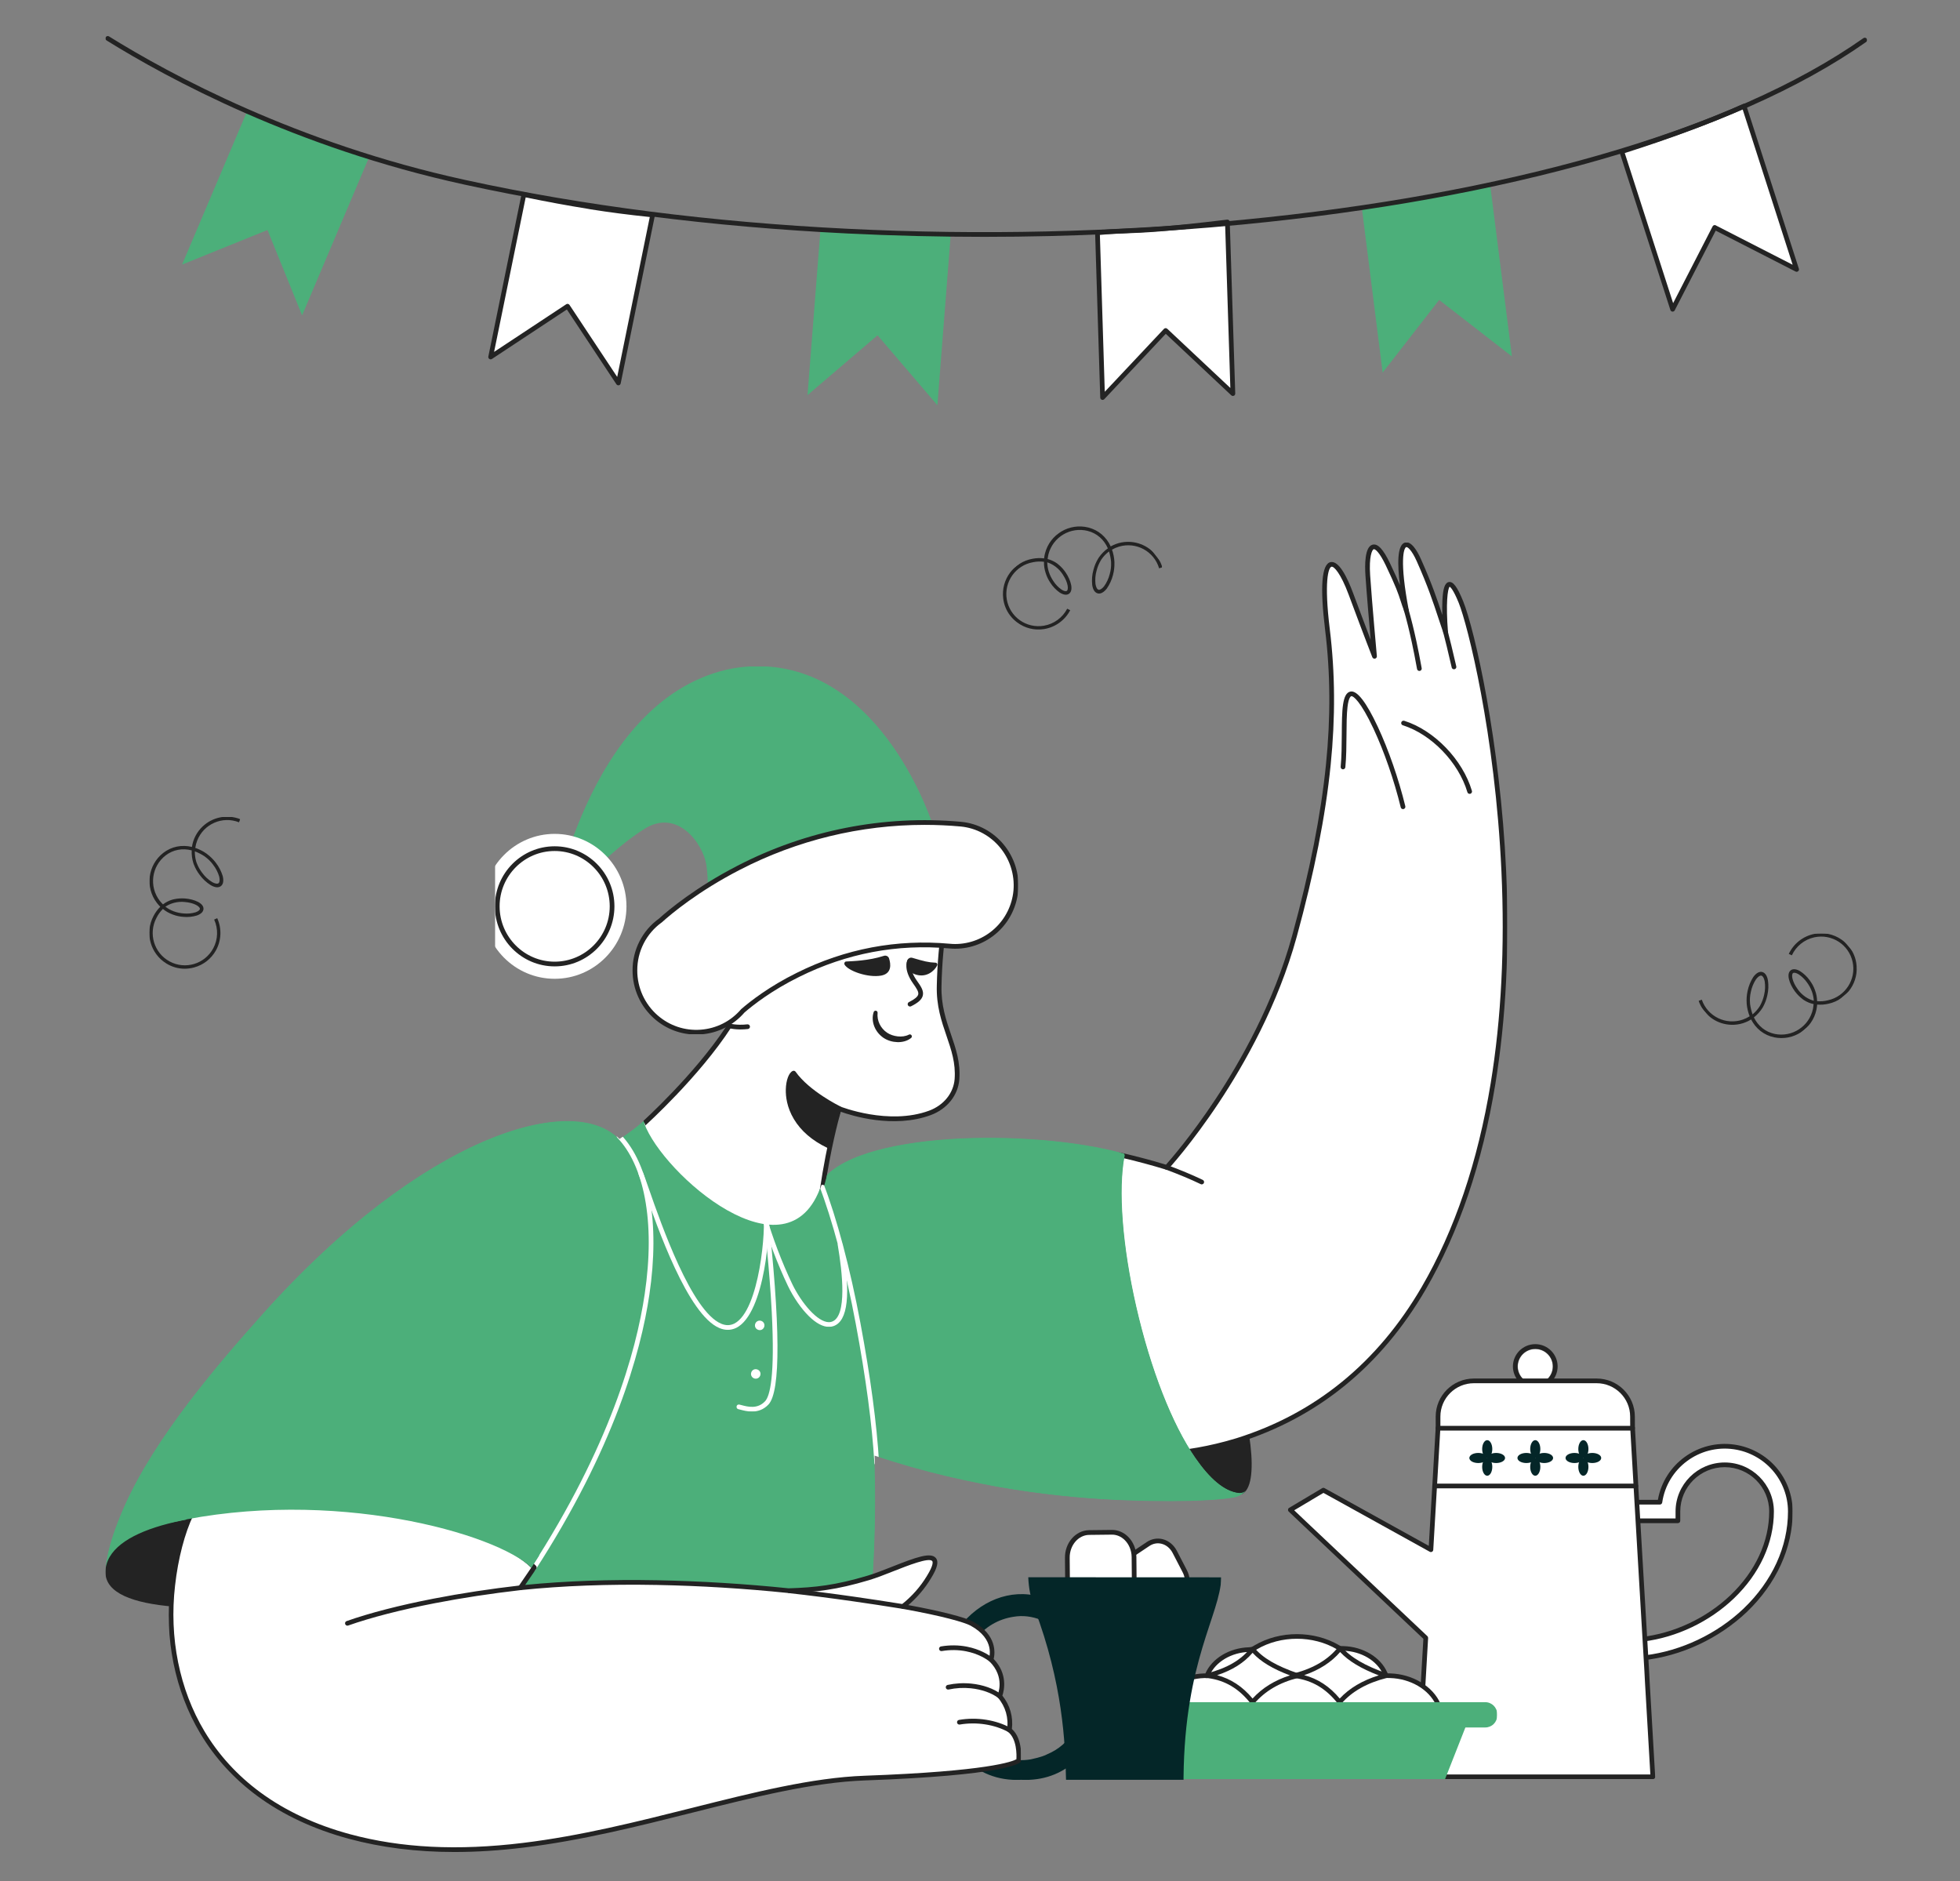 <svg width="2501" height="2400" viewBox="0 0 2501 2400" fill="none" xmlns="http://www.w3.org/2000/svg">
<rect x="0" y="0" width="2501" height="2400" fill="#808080" stroke="none"/>
<path d="M1981.24 1743.43C1981.24 1755.6 1971.3 1765.48 1959.04 1765.48C1946.77 1765.48 1936.83 1755.6 1936.83 1743.43C1936.83 1731.24 1946.77 1721.37 1959.04 1721.37C1971.3 1721.37 1981.24 1731.24 1981.24 1743.43Z" fill="white"/>
<mask id="mask0_433_8482" style="mask-type:luminance" maskUnits="userSpaceOnUse" x="1929" y="1715" width="60" height="57">
<path d="M1929.83 1715H1988.5V1772H1929.83V1715Z" fill="white"/>
</mask>
<g mask="url(#mask0_433_8482)">
<path d="M1959.04 1771.85C1943.31 1771.85 1930.51 1759.1 1930.51 1743.43C1930.51 1727.75 1943.3 1715 1959.04 1715C1974.77 1715 1987.56 1727.75 1987.56 1743.43C1987.56 1759.1 1974.77 1771.85 1959.04 1771.85ZM1959.04 1720.98C1946.61 1720.98 1936.49 1731.05 1936.49 1743.43C1936.49 1755.8 1946.61 1765.86 1959.04 1765.86C1971.46 1765.86 1981.57 1755.8 1981.57 1743.43C1981.57 1731.05 1971.46 1720.98 1959.04 1720.98Z" fill="#232323"/>
</g>
<path d="M2096.6 2115.31L2093.98 2091.74C2136.63 2087.1 2179.02 2067.21 2210.36 2037.29C2242.69 2006.32 2260.53 1967.59 2260.53 1928.47C2260.53 1895.61 2233.77 1868.96 2200.79 1868.96C2167.8 1868.96 2141.04 1895.61 2141.04 1928.47V1940.37H2068.7V1916.65H2118.05C2124.68 1871.08 2167.07 1839.53 2212.81 1846.14C2253.98 1852.09 2284.51 1887.14 2284.51 1928.55C2284.51 1974.2 2264.05 2018.95 2226.97 2054.49C2191.86 2087.92 2144.32 2110.17 2096.6 2115.31Z" fill="white"/>
<mask id="mask1_433_8482" style="mask-type:luminance" maskUnits="userSpaceOnUse" x="2064" y="1841" width="224" height="278">
<path d="M2064.5 1841.33H2287.5V2118.67H2064.5V1841.33Z" fill="white"/>
</mask>
<g mask="url(#mask1_433_8482)">
<path d="M2096.6 2118.3C2095.07 2118.29 2093.8 2117.15 2093.63 2115.64L2091.01 2092.08C2090.92 2091.29 2091.15 2090.49 2091.65 2089.88C2092.15 2089.26 2092.87 2088.86 2093.66 2088.77C2135.58 2084.2 2177.36 2064.65 2208.29 2035.13C2240.04 2004.7 2257.53 1966.82 2257.53 1928.47C2257.53 1897.31 2232.07 1871.95 2200.79 1871.95C2169.49 1871.95 2144.04 1897.31 2144.04 1928.47V1940.37C2144.04 1942.02 2142.7 1943.36 2141.04 1943.36H2068.7C2067.04 1943.36 2065.7 1942.02 2065.7 1940.37V1916.65C2065.7 1915 2067.04 1913.66 2068.7 1913.66H2115.49C2123.54 1867.94 2166.82 1836.48 2213.24 1843.18C2233.86 1846.16 2252.73 1856.42 2266.35 1872.08C2279.99 1887.76 2287.5 1907.81 2287.5 1928.55C2287.5 1975.02 2266.74 2020.52 2229.05 2056.66C2193.36 2090.63 2145.21 2113.08 2096.92 2118.28C2096.82 2118.29 2096.71 2118.3 2096.6 2118.3ZM2097.29 2094.37L2099.25 2111.99C2145.25 2106.35 2190.9 2084.7 2224.91 2052.33C2261.41 2017.34 2281.51 1973.38 2281.51 1928.55C2281.51 1909.25 2274.53 1890.59 2261.84 1876.01C2249.15 1861.43 2231.59 1851.88 2212.39 1849.1C2168.39 1842.75 2127.39 1873.24 2121.01 1917.08C2120.8 1918.55 2119.54 1919.64 2118.05 1919.64H2071.69V1937.38H2138.05V1928.47C2138.05 1894.01 2166.19 1865.97 2200.79 1865.97C2235.38 1865.97 2263.52 1894.01 2263.52 1928.47C2263.52 1968.47 2245.38 2007.89 2212.43 2039.45C2181.3 2069.17 2139.48 2089.08 2097.29 2094.37Z" fill="#232323"/>
</g>
<path d="M1809.03 2267.01H2109.12L2108.96 2265.38L2102.09 2147.34L2101.27 2131.77L2093.01 1991.07L2087.44 1895.94L2087.28 1892.03L2083.18 1821.6H1834.97L1830.87 1892.03L1830.63 1895.94L1825.87 1977.27L1706.4 1911.1L1688.64 1901.32L1646.49 1926.43L1665.56 1944.53L1819.33 2089.74L1809.11 2265.38L1809.03 2267.01Z" fill="white"/>
<mask id="mask2_433_8482" style="mask-type:luminance" maskUnits="userSpaceOnUse" x="1643" y="1817" width="470" height="454">
<path d="M1643.5 1817.33H2112.5V2270H1643.5V1817.33Z" fill="white"/>
</mask>
<g mask="url(#mask2_433_8482)">
<path d="M2109.13 2270H1809.03C1808.2 2270 1807.42 2269.66 1806.85 2269.07C1806.29 2268.47 1805.99 2267.68 1806.04 2266.86L1806.11 2265.23L1816.26 2090.96L1663.51 1946.7L1644.43 1928.6C1643.75 1927.95 1643.41 1927.03 1643.52 1926.1C1643.62 1925.17 1644.16 1924.34 1644.96 1923.86L1687.11 1898.76C1688.02 1898.21 1689.16 1898.19 1690.09 1898.7L1707.85 1908.48L1823.16 1972.34L1827.64 1895.77L1827.89 1891.84L1831.98 1821.43C1832.07 1819.85 1833.38 1818.61 1834.97 1818.61H2083.19C2084.78 1818.61 2086.08 1819.85 2086.18 1821.43L2090.27 1891.86L2090.43 1895.82L2095.99 1990.9L2104.26 2131.59L2105.08 2147.18L2111.95 2265.14L2112.11 2266.71C2112.19 2267.55 2111.92 2268.39 2111.35 2269.02C2110.78 2269.64 2109.97 2270 2109.13 2270ZM1812.19 2264.02H2105.89L2099.1 2147.52L2098.28 2131.93L2090.02 1991.25L2084.45 1896.11L2084.28 1892.16L2080.36 1824.59H1837.79L1833.86 1892.2L1833.62 1896.13L1828.86 1977.44C1828.8 1978.47 1828.22 1979.39 1827.32 1979.89C1826.42 1980.39 1825.32 1980.38 1824.42 1979.89L1704.95 1913.72L1688.7 1904.77L1651.42 1926.98L1667.62 1942.36L1821.38 2087.56C1822.03 2088.17 1822.36 2089.03 1822.31 2089.91L1812.19 2264.02Z" fill="#232323"/>
</g>
<path d="M1904.2 1848.83C1904.2 1855.08 1901.31 1860.16 1897.74 1860.16C1894.17 1860.16 1891.28 1855.08 1891.28 1848.83C1891.28 1842.57 1894.17 1837.49 1897.74 1837.49C1901.31 1837.49 1904.2 1842.57 1904.2 1848.83Z" fill="#042628"/>
<path d="M1904.2 1871.57C1904.2 1877.83 1901.31 1882.9 1897.74 1882.9C1894.17 1882.9 1891.28 1877.83 1891.28 1871.57C1891.28 1865.31 1894.17 1860.24 1897.74 1860.24C1901.31 1860.24 1904.2 1865.31 1904.2 1871.57Z" fill="#042628"/>
<path d="M1920.49 1860.24C1920.49 1863.8 1915.4 1866.68 1909.11 1866.68C1902.83 1866.68 1897.74 1863.8 1897.74 1860.24C1897.74 1856.68 1902.83 1853.8 1909.11 1853.8C1915.4 1853.8 1920.49 1856.68 1920.49 1860.24Z" fill="#042628"/>
<path d="M1897.66 1860.24C1897.66 1863.8 1892.56 1866.68 1886.28 1866.68C1880 1866.68 1874.91 1863.8 1874.91 1860.24C1874.91 1856.68 1880 1853.8 1886.28 1853.8C1892.56 1853.8 1897.66 1856.68 1897.66 1860.24Z" fill="#042628"/>
<path d="M1965.5 1848.83C1965.5 1855.08 1962.6 1860.16 1959.04 1860.16C1955.46 1860.16 1952.57 1855.08 1952.57 1848.83C1952.57 1842.57 1955.46 1837.49 1959.04 1837.49C1962.6 1837.49 1965.5 1842.57 1965.5 1848.83Z" fill="#042628"/>
<path d="M1965.5 1871.57C1965.5 1877.83 1962.6 1882.9 1959.04 1882.9C1955.46 1882.9 1952.57 1877.83 1952.57 1871.57C1952.57 1865.31 1955.46 1860.24 1959.04 1860.24C1962.6 1860.24 1965.5 1865.31 1965.5 1871.57Z" fill="#042628"/>
<path d="M1981.79 1860.24C1981.79 1863.8 1976.69 1866.68 1970.41 1866.68C1964.13 1866.68 1959.04 1863.8 1959.04 1860.24C1959.04 1856.68 1964.13 1853.8 1970.41 1853.8C1976.69 1853.8 1981.79 1856.68 1981.79 1860.24Z" fill="#042628"/>
<path d="M1959.04 1860.24C1959.04 1863.8 1953.94 1866.68 1947.66 1866.68C1941.38 1866.68 1936.29 1863.8 1936.29 1860.24C1936.29 1856.68 1941.38 1853.8 1947.66 1853.8C1953.94 1853.8 1959.04 1856.68 1959.04 1860.24Z" fill="#042628"/>
<path d="M2026.88 1848.83C2026.88 1855.08 2023.98 1860.16 2020.42 1860.16C2016.84 1860.16 2013.95 1855.08 2013.95 1848.83C2013.95 1842.57 2016.84 1837.49 2020.42 1837.49C2023.98 1837.49 2026.88 1842.57 2026.88 1848.83Z" fill="#042628"/>
<path d="M2026.88 1871.57C2026.88 1877.83 2023.98 1882.9 2020.42 1882.9C2016.84 1882.9 2013.95 1877.83 2013.95 1871.57C2013.95 1865.31 2016.84 1860.24 2020.42 1860.24C2023.98 1860.24 2026.88 1865.31 2026.88 1871.57Z" fill="#042628"/>
<path d="M2043.17 1860.24C2043.17 1863.8 2038.07 1866.68 2031.79 1866.68C2025.51 1866.68 2020.42 1863.8 2020.42 1860.24C2020.42 1856.68 2025.51 1853.8 2031.79 1853.8C2038.07 1853.8 2043.17 1856.68 2043.17 1860.24Z" fill="#042628"/>
<path d="M2020.41 1860.24C2020.41 1863.8 2015.32 1866.68 2009.04 1866.68C2002.76 1866.68 1997.66 1863.8 1997.66 1860.24C1997.66 1856.68 2002.76 1853.8 2009.04 1853.8C2015.32 1853.8 2020.41 1856.68 2020.41 1860.24Z" fill="#042628"/>
<path d="M2083.18 1822.25H1834.97V1807.42C1834.97 1782.23 1855.43 1761.85 1880.71 1761.85H2037.35C2062.64 1761.85 2083.1 1782.23 2083.1 1807.42L2083.18 1822.25Z" fill="white"/>
<path d="M2083.18 1825.24H1834.97C1833.31 1825.24 1831.97 1823.9 1831.97 1822.25V1807.42C1831.97 1780.64 1853.84 1758.85 1880.72 1758.85H2037.35C2064.23 1758.85 2086.1 1780.64 2086.1 1807.42L2086.18 1822.23C2086.18 1823.03 2085.87 1823.79 2085.31 1824.36C2084.74 1824.92 2083.98 1825.24 2083.18 1825.24ZM1837.96 1819.26H2080.17L2080.11 1807.43C2080.11 1783.94 2060.93 1764.84 2037.35 1764.84H1880.72C1857.14 1764.84 1837.96 1783.94 1837.96 1807.42V1819.26ZM2087.44 1898.93H1830.63C1828.98 1898.93 1827.64 1897.59 1827.64 1895.94C1827.64 1894.29 1828.98 1892.95 1830.63 1892.95H2087.44C2089.09 1892.95 2090.43 1894.29 2090.43 1895.94C2090.43 1897.59 2089.09 1898.93 2087.44 1898.93Z" fill="#232323"/>
<path d="M1835.9 2178.15C1836.14 2177.91 1836.31 2177.66 1836.55 2177.41L1835.4 2174.94C1826.15 2153.72 1801.36 2138.88 1773.85 2138.05L1769.07 2137.96L1769.05 2137.95L1767.4 2134.99C1759.47 2116.68 1737.99 2103.89 1714.28 2103.22H1709.98C1709.98 2103.22 1706.97 2101.51 1707.51 2101.82C1676.11 2083.33 1633.72 2083.33 1602.33 2101.82L1598.27 2104.21L1593.9 2104.71C1570.19 2105.37 1548.71 2118.16 1540.78 2136.48L1540.03 2138.1L1536.89 2138.05C1509.38 2138.88 1484.59 2153.72 1475.34 2174.93L1474.18 2177.41C1474.43 2177.66 1474.6 2177.91 1474.84 2178.15H1835.9Z" fill="white"/>
<mask id="mask3_433_8482" style="mask-type:luminance" maskUnits="userSpaceOnUse" x="1471" y="2085" width="370" height="97">
<path d="M1471.17 2085H1840.5V2181.33H1471.17V2085Z" fill="white"/>
</mask>
<g mask="url(#mask3_433_8482)">
<path d="M1835.9 2181.11H1474.84C1474.06 2181.11 1473.31 2180.8 1472.76 2180.24C1472.58 2180.06 1472.41 2179.88 1472.25 2179.68C1472.2 2179.62 1472.16 2179.56 1472.1 2179.51C1471.22 2178.63 1470.98 2177.29 1471.51 2176.16L1472.67 2173.68C1482.35 2151.49 1508.14 2135.95 1536.81 2135.09C1536.85 2135.09 1536.9 2135.09 1536.95 2135.09L1538.15 2135.11C1546.54 2115.91 1568.84 2102.49 1593.69 2101.76L1597.31 2101.35L1600.82 2099.28C1633.17 2080.23 1676.63 2080.22 1708.98 2099.26H1708.98L1709 2099.27C1709.08 2099.32 1709.16 2099.38 1709.24 2099.43C1709.58 2099.59 1709.9 2099.78 1710.17 2099.93L1710.76 2100.27H1714.28C1739.26 2100.96 1761.62 2114.39 1770.05 2133.68L1770.81 2135.04L1773.9 2135.09C1802.6 2135.95 1828.39 2151.49 1838.1 2173.75L1839.23 2176.16C1839.76 2177.29 1839.52 2178.63 1838.64 2179.51C1838.58 2179.56 1838.54 2179.62 1838.49 2179.68C1838.33 2179.88 1838.16 2180.06 1837.98 2180.24C1837.43 2180.8 1836.68 2181.11 1835.89 2181.11H1835.9ZM1478.46 2175.2H1832.28C1823.1 2155.45 1799.76 2141.78 1773.76 2141L1769.02 2140.92C1768.49 2140.91 1767.97 2140.76 1767.53 2140.48C1767.09 2140.22 1766.72 2139.84 1766.47 2139.39L1764.82 2136.43C1764.78 2136.34 1764.73 2136.26 1764.69 2136.17C1757.2 2118.86 1736.91 2106.81 1714.2 2106.18H1709.98C1709.47 2106.18 1708.96 2106.05 1708.52 2105.79C1708.52 2105.79 1706.76 2104.79 1706.19 2104.47C1706.13 2104.44 1706.07 2104.41 1706.01 2104.37L1705.99 2104.36C1675.44 2086.38 1634.38 2086.38 1603.83 2104.36L1601.76 2105.59C1601.08 2105.99 1600.53 2106.32 1600.06 2106.57C1599.96 2106.64 1599.87 2106.7 1599.77 2106.76L1599.76 2106.73C1599 2107.11 1598.48 2107.27 1597.97 2107.22L1594.23 2107.65C1594.15 2107.65 1594.07 2107.66 1593.98 2107.66C1571.28 2108.3 1550.98 2120.35 1543.49 2137.65L1542.71 2139.34C1542.21 2140.41 1541.14 2141.1 1539.97 2141.06L1536.91 2141.01C1510.91 2141.81 1487.58 2155.49 1478.46 2175.2Z" fill="#232323"/>
</g>
<mask id="mask4_433_8482" style="mask-type:luminance" maskUnits="userSpaceOnUse" x="1457" y="2202" width="415" height="69">
<path d="M1457.83 2202.67H1871.17V2270H1457.83V2202.67Z" fill="white"/>
</mask>
<g mask="url(#mask4_433_8482)">
<path d="M1486.91 2270H1843.91L1870.35 2202.83H1458.57L1486.91 2270Z" fill="#4CAF7A"/>
</g>
<path d="M1655.7 2137.96C1631.74 2129.8 1610.84 2119.65 1598.28 2104.21C1583.82 2122.53 1563.58 2132.03 1540.94 2137.89L1540.03 2138.13H1541.35C1564.73 2141.02 1583.41 2152.73 1598.2 2171.72C1613.23 2154.22 1632.81 2143.66 1655.7 2137.96Z" fill="white"/>
<path d="M1598.2 2174.67H1598.13C1597.24 2174.65 1596.41 2174.23 1595.86 2173.53C1581 2154.46 1563.11 2143.84 1541.17 2141.08H1540.03C1538.55 2141.08 1537.3 2139.99 1537.1 2138.52C1536.91 2137.05 1537.83 2135.67 1539.26 2135.28L1540.17 2135.03C1565.92 2128.36 1583.64 2117.99 1595.96 2102.38C1596.52 2101.68 1597.36 2101.27 1598.26 2101.26C1599.16 2101.24 1600.01 2101.65 1600.57 2102.34C1611.09 2115.28 1628.92 2125.71 1656.65 2135.17C1657.9 2135.59 1658.71 2136.78 1658.65 2138.09C1658.6 2139.4 1657.69 2140.52 1656.41 2140.83C1632.64 2146.75 1614.33 2157.48 1600.44 2173.64C1599.88 2174.3 1599.06 2174.67 1598.2 2174.67ZM1553.11 2137.38C1570.52 2141.95 1585.67 2151.92 1598.31 2167.14C1610.84 2153.52 1626.54 2143.81 1646.01 2137.63C1623.85 2129.26 1608.48 2119.96 1598.33 2108.8C1587.34 2121.58 1572.74 2130.83 1553.11 2137.38Z" fill="#232323"/>
<path d="M1769.06 2137.96C1745.09 2129.8 1722.54 2118.66 1709.98 2103.22C1695.52 2121.54 1674.7 2132.02 1652.07 2137.88H1651.9L1651.98 2137.96L1651.9 2138.05H1652.07C1675.69 2140.85 1694.45 2152.57 1709.41 2171.71C1724.44 2154.22 1746.17 2143.66 1769.06 2137.96Z" fill="white"/>
<path d="M1709.4 2174.67H1709.33C1708.45 2174.65 1707.62 2174.23 1707.07 2173.54C1699.73 2164.13 1691.45 2156.65 1682.47 2151.29C1673.27 2145.81 1662.98 2142.34 1651.89 2141.01C1651.09 2141 1650.33 2140.68 1649.78 2140.1C1649.22 2139.53 1648.92 2138.76 1648.95 2137.96C1648.91 2136.4 1650.09 2135.07 1651.65 2134.94C1676.34 2128.49 1695.18 2117.21 1707.66 2101.39C1708.22 2100.69 1709.06 2100.28 1709.96 2100.27C1710.91 2100.25 1711.71 2100.66 1712.27 2101.35C1722.83 2114.33 1742.26 2125.7 1770.01 2135.17C1771.25 2135.59 1772.06 2136.78 1772.01 2138.09C1771.95 2139.4 1771.04 2140.52 1769.77 2140.83C1744.51 2147.12 1724.95 2158.16 1711.65 2173.65C1711.08 2174.3 1710.27 2174.67 1709.4 2174.67ZM1664.19 2137.33C1681.62 2141.9 1696.82 2151.9 1709.52 2167.16C1721.81 2153.96 1738.53 2144.05 1759.33 2137.6C1736.91 2129.08 1720.37 2119.08 1710.04 2107.8C1698.85 2120.81 1683.47 2130.71 1664.19 2137.33Z" fill="#232323"/>
<mask id="mask5_433_8482" style="mask-type:luminance" maskUnits="userSpaceOnUse" x="1418" y="2170" width="493" height="36">
<path d="M1418.5 2170.67H1910.5V2205.33H1418.5V2170.67Z" fill="white"/>
</mask>
<g mask="url(#mask5_433_8482)">
<path d="M1895.21 2204.06H1433.79C1425.36 2204.06 1418.5 2197.21 1418.5 2188.8V2187.07C1418.5 2178.65 1425.36 2171.8 1433.78 2171.8H1895.21C1903.64 2171.8 1910.5 2178.65 1910.5 2187.07V2188.8C1910.51 2192.85 1908.9 2196.74 1906.03 2199.61C1903.16 2202.47 1899.27 2204.08 1895.21 2204.06Z" fill="#4CAF7A"/>
</g>
<mask id="mask6_433_8482" style="mask-type:luminance" maskUnits="userSpaceOnUse" x="1197" y="2033" width="212" height="239">
<path d="M1197.5 2033.33H1408.5V2271H1197.5V2033.33Z" fill="white"/>
</mask>
<g mask="url(#mask6_433_8482)">
<path d="M1355.43 2050.83C1281.4 1999.63 1189.06 2071.97 1198.12 2170.09C1203.24 2226.96 1242.8 2273.96 1302.99 2270.85C1416.7 2276.47 1445.14 2111.35 1355.43 2050.83ZM1383.93 2167.12C1381.14 2198.13 1365.18 2226.31 1336.24 2238.26C1333.92 2239.58 1328.29 2242 1315.21 2244.76C1292.82 2248.72 1272.75 2239.91 1269.94 2238.26C1194.64 2207.15 1212.14 2074.88 1293.4 2062.83C1340.06 2054.8 1389.63 2103.2 1383.93 2167.12Z" fill="#042628"/>
</g>
<path d="M1528.94 2063.71C1528.94 2063.93 1528.94 2064.05 1528.84 2064.27C1528.94 2064.05 1529.04 2063.93 1529.13 2063.71H1528.94Z" fill="#21A0AA"/>
<path d="M1447.22 2047.85L1434.43 2023.19C1427.45 2009.76 1431.43 1992.46 1443.25 1984.54L1464.96 1970C1476.79 1962.07 1492.01 1966.59 1498.98 1980.02L1511.78 2004.69C1518.76 2018.12 1514.79 2035.41 1502.96 2043.34L1481.25 2057.87C1469.42 2065.81 1454.2 2061.29 1447.22 2047.85Z" fill="white"/>
<path d="M1468.69 2064.81C1466.62 2064.81 1464.53 2064.55 1462.47 2064.02C1454.96 2062.1 1448.42 2056.72 1444.54 2049.24L1431.74 2024.58C1424.11 2009.87 1428.51 1990.78 1441.57 1982.03L1463.28 1967.49C1469.46 1963.35 1476.72 1962.06 1483.74 1963.85C1491.25 1965.78 1497.79 1971.16 1501.67 1978.63L1514.46 2003.3C1522.1 2018.01 1517.7 2037.09 1504.65 2045.85L1482.93 2060.39C1478.57 2063.31 1473.67 2064.81 1468.69 2064.81ZM1449.91 2046.46C1453.04 2052.5 1458.04 2056.66 1463.97 2058.17C1469.3 2059.54 1474.84 2058.54 1479.56 2055.37L1501.28 2040.83C1511.86 2033.74 1515.36 2018.15 1509.09 2006.08L1496.3 1981.41C1493.17 1975.38 1488.18 1971.22 1482.24 1969.7C1476.91 1968.34 1471.37 1969.34 1466.65 1972.51L1444.93 1987.04C1434.35 1994.14 1430.84 2009.73 1437.11 2021.8L1449.91 2046.46Z" fill="#232323"/>
<path d="M1362.22 2020.33L1361.93 1987.62C1361.73 1970 1374.24 1955.57 1389.75 1955.35H1389.84L1418.63 1955.03C1434.14 1954.8 1446.84 1969.01 1447.03 1986.63V1986.74L1447.32 2019.44C1447.52 2037.06 1435.01 2051.49 1419.51 2051.71H1419.41L1390.62 2052.04C1375.11 2052.26 1362.41 2038.17 1362.22 2020.66V2020.32V2020.33Z" fill="white"/>
<path d="M1390.26 2055.06C1382.77 2055.06 1375.55 2052.04 1369.89 2046.53C1363.2 2040.02 1359.31 2030.6 1359.2 2020.69V2020.33L1358.91 1987.65C1358.69 1968.42 1372.51 1952.58 1389.7 1952.33H1389.84L1418.6 1952.01C1426.18 1951.9 1433.54 1954.92 1439.29 1960.52C1446.02 1967.07 1449.95 1976.58 1450.06 1986.59V1986.74L1450.34 2019.42C1450.56 2038.64 1436.74 2054.48 1419.55 2054.73H1419.41L1390.65 2055.06H1390.26ZM1418.98 1958.04C1418.88 1958.04 1418.78 1958.04 1418.68 1958.04L1389.88 1958.37H1389.75C1375.92 1958.57 1364.78 1971.67 1364.95 1987.58L1365.24 2020.3V2020.66C1365.33 2028.94 1368.57 2036.81 1374.11 2042.21C1378.71 2046.69 1384.57 2049.11 1390.58 2049.02L1419.38 2048.69H1419.51C1433.33 2048.49 1444.47 2035.39 1444.3 2019.48L1444.01 1986.63C1443.92 1978.24 1440.66 1970.28 1435.06 1964.84C1430.56 1960.45 1424.85 1958.04 1418.98 1958.04Z" fill="#232323"/>
<mask id="mask7_433_8482" style="mask-type:luminance" maskUnits="userSpaceOnUse" x="1311" y="2012" width="248" height="259">
<path d="M1311.17 2012H1558.5V2271H1311.17V2012Z" fill="white"/>
</mask>
<g mask="url(#mask7_433_8482)">
<path d="M1558.5 2012.51C1556.81 2060.81 1511.73 2118.21 1510.23 2267.44V2270.85H1360.28C1359.24 2223.75 1356.17 2148.08 1320.15 2052.59C1315.31 2039.93 1312.59 2026.27 1312.1 2012.4L1558.5 2012.51Z" fill="#042628"/>
</g>
<path d="M1428.3 1476.16C1398.84 1646.3 1512.42 1912.57 1579.8 1907.7C1635.21 1903.61 1550.83 1601.21 1428.3 1476.16Z" fill="#232323"/>
<path d="M1816.58 1643.78C1749.01 1759.79 1658.36 1812.83 1578.84 1837.81C1578.01 1838.05 1576.95 1838.39 1576.13 1838.62C1513.17 1857.56 1446.71 1861.49 1381.84 1850.15L1381.68 1850.09L1378.59 1849.46C1377.02 1849.22 1375.5 1848.83 1374.15 1848.49C1366.78 1846.97 1362.78 1845.81 1362.78 1845.81L1365.44 1831.12L1428.46 1473.4C1448.88 1478.07 1469.05 1483.39 1488.75 1489.45C1488.75 1489.45 1605.77 1362.26 1651.76 1194.39C1697.74 1026.52 1706.94 909.771 1693.82 802.958C1681.25 700.047 1703.33 702.776 1723.74 757.698C1744.16 812.62 1753.91 837.412 1753.91 837.412C1753.91 837.412 1747.73 769.469 1745.34 734.188C1742.94 698.906 1752.06 680.417 1770.95 719.979C1789.84 759.542 1787.48 759.927 1794.64 778.922C1777.06 686.662 1794.56 679.136 1810.51 714.797C1829.14 756.479 1835.44 780.136 1844.67 806.761C1841.34 765.208 1842.9 715.74 1864.23 768.25C1889.65 831.37 2000.35 1327.84 1816.58 1643.78Z" fill="white"/>
<mask id="mask8_433_8482" style="mask-type:luminance" maskUnits="userSpaceOnUse" x="1359" y="692" width="565" height="1168">
<path d="M1359.17 692H1923.5V1860H1359.17V692Z" fill="white"/>
</mask>
<g mask="url(#mask8_433_8482)">
<path d="M1454.48 1859.43C1429.97 1859.43 1405.46 1857.33 1381.32 1853.1C1381.16 1853.08 1381 1853.04 1380.84 1852.98L1378.07 1852.42C1376.55 1852.19 1375.12 1851.83 1373.87 1851.52L1373.48 1851.43C1366.11 1849.9 1362.11 1848.74 1361.94 1848.69C1360.46 1848.26 1359.55 1846.79 1359.82 1845.27L1362.49 1830.59L1425.51 1472.87C1425.65 1472.06 1426.12 1471.34 1426.81 1470.89C1427.49 1470.44 1428.33 1470.28 1429.14 1470.46C1449.56 1475.15 1469.29 1480.37 1487.8 1486.02C1493.77 1479.32 1520.14 1449.02 1550.57 1403.1C1582.36 1355.15 1625.22 1279.87 1648.86 1193.59C1671.33 1111.54 1685.44 1040.19 1691.97 975.469C1698.04 915.255 1697.68 858.943 1690.84 803.318C1684.2 748.911 1686.47 719.953 1697.6 717.25C1708.45 714.62 1719.34 737.219 1726.56 756.646C1736.55 783.521 1744.02 803.255 1749.02 816.359C1746.99 793.359 1743.88 756.995 1742.34 734.385C1741.42 720.786 1741.36 697.583 1751.41 694.948C1758.03 693.219 1765.1 700.75 1773.67 718.682C1779.74 731.406 1783.65 740.156 1786.38 746.766C1782.92 719.557 1782.82 695.38 1792.6 692.307C1800.68 689.776 1808.29 702.469 1813.24 713.568C1826.96 744.234 1833.95 764.964 1840.44 784.651C1840.25 777.771 1840.28 771.49 1840.54 766.146C1841.27 750.838 1843.64 743.823 1848.45 742.682C1854.05 741.354 1859.43 748.432 1867.02 767.115C1881.9 804.083 1914.33 947.354 1921.85 1111.06C1926.33 1208.49 1921.7 1299.99 1908.09 1383.05C1891.54 1484.08 1861.62 1572.31 1819.18 1645.28C1762.32 1742.89 1681.77 1808.62 1579.74 1840.67C1579.27 1840.81 1578.81 1840.95 1578.35 1841.09C1577.86 1841.23 1577.38 1841.38 1576.95 1841.51C1537.36 1853.42 1495.93 1859.43 1454.48 1859.43ZM1382.62 1847.24C1446.61 1858.39 1513.21 1854.41 1575.26 1835.74C1575.7 1835.62 1576.15 1835.48 1576.6 1835.34C1577.07 1835.2 1577.54 1835.06 1578.01 1834.93C1678.48 1803.36 1757.9 1738.54 1813.98 1642.27C1856.06 1569.93 1885.72 1482.39 1902.16 1382.08C1915.7 1299.44 1920.31 1208.35 1915.85 1111.34C1907.76 935.323 1872.64 797.172 1861.44 769.37C1854.29 751.771 1850.69 749.036 1849.8 748.609C1847.12 751.109 1844.76 770.286 1847.66 806.521C1847.78 808.026 1846.76 809.385 1845.28 809.698C1843.8 810.005 1842.32 809.172 1841.83 807.74C1839.66 801.49 1837.7 795.536 1835.62 789.234C1828.91 768.87 1821.97 747.812 1807.76 716.021C1801.19 701.328 1795.92 697.573 1794.4 698.036C1791.22 699.036 1785.59 715.417 1797.58 778.359C1797.87 779.891 1796.94 781.385 1795.44 781.807C1793.95 782.229 1792.37 781.437 1791.82 779.979C1789.72 774.406 1788.44 770.443 1787.2 766.609C1784.18 757.26 1781.57 749.182 1768.24 721.266C1760.01 704.031 1754.63 700.312 1752.93 700.76C1750.73 701.333 1746.72 710.213 1748.33 733.984C1750.7 768.823 1756.84 836.458 1756.9 837.135C1757.03 838.625 1756.05 839.984 1754.6 840.328C1753.15 840.672 1751.66 839.896 1751.11 838.51C1751.02 838.26 1741.12 813.062 1720.93 758.74C1710.76 731.354 1702.08 722.318 1699.02 723.083C1695.01 724.057 1689.4 741.927 1696.81 802.589C1703.69 858.661 1704.06 915.406 1697.94 976.073C1691.38 1041.14 1677.22 1112.8 1654.66 1195.18C1630.79 1282.28 1587.57 1358.19 1555.51 1406.53C1520.78 1458.9 1491.26 1491.17 1490.96 1491.48C1490.18 1492.34 1488.97 1492.66 1487.86 1492.32C1469.9 1486.79 1450.74 1481.65 1430.87 1477.03L1368.4 1831.64L1366.23 1843.61C1368.11 1844.09 1370.99 1844.77 1374.76 1845.55L1374.86 1845.58L1375.32 1845.69C1376.52 1845.99 1377.77 1846.3 1379.03 1846.48C1379.08 1846.49 1379.14 1846.5 1379.19 1846.51L1382.28 1847.15C1382.4 1847.17 1382.51 1847.2 1382.62 1847.24Z" fill="#232323"/>
</g>
<path d="M1533.43 1511.13C1532.99 1511.13 1532.55 1511.04 1532.14 1510.83C1519.02 1504.55 1503.24 1497.96 1487.71 1492.27C1486.69 1491.91 1485.95 1491.03 1485.76 1489.96C1485.57 1488.9 1485.96 1487.82 1486.8 1487.12C1487.63 1486.44 1488.77 1486.25 1489.78 1486.63C1505.48 1492.39 1521.44 1499.06 1534.73 1505.42C1536 1506.02 1536.68 1507.42 1536.36 1508.79C1536.06 1510.16 1534.83 1511.14 1533.43 1511.13ZM1790.29 1032.35C1788.9 1032.35 1787.7 1031.41 1787.37 1030.07C1778.91 995.453 1766.24 958.901 1752.63 929.781C1736.15 894.568 1726.67 887.833 1724.42 888.234C1723.61 888.37 1720.88 889.771 1719.43 902.109C1718.33 911.422 1718.24 923.989 1718.16 937.302C1718.06 951.385 1717.96 965.948 1716.7 978.875C1716.54 980.526 1715.07 981.713 1713.42 981.578C1711.77 981.417 1710.56 979.948 1710.72 978.297C1711.95 965.635 1712.05 951.208 1712.15 937.26C1712.35 906.432 1712.51 884.156 1723.41 882.312C1731.81 880.891 1743.46 896.01 1758.07 927.239C1771.84 956.703 1784.65 993.661 1793.21 1028.64C1793.6 1030.25 1792.61 1031.87 1791.01 1032.27C1790.77 1032.33 1790.53 1032.35 1790.29 1032.35ZM1811.13 856.042C1809.81 856.042 1808.64 855.182 1808.26 853.917C1808.18 853.672 1808.17 853.599 1807.82 851.682C1805.9 840.891 1803.78 830.135 1801.47 819.417C1798.23 804.427 1794.86 790.802 1791.45 778.922C1791 777.333 1791.92 775.672 1793.51 775.213C1795.1 774.76 1796.77 775.677 1797.23 777.266C1800.67 789.271 1804.08 803.026 1807.35 818.151C1809.67 828.937 1811.8 839.76 1813.74 850.62C1813.9 851.542 1814.01 852.125 1814.05 852.338C1814.27 853.234 1814.06 854.177 1813.49 854.901C1812.92 855.625 1812.05 856.047 1811.13 856.042ZM1855.31 853.906C1854.21 853.911 1853.19 853.302 1852.67 852.333C1852.45 851.922 1852.45 851.922 1851.67 848.516C1849.89 840.693 1848.05 832.88 1846.15 825.083C1844.66 818.969 1843.13 812.87 1841.55 806.776C1841.26 805.729 1841.56 804.614 1842.33 803.849C1843.09 803.088 1844.21 802.797 1845.26 803.088C1846.3 803.385 1847.1 804.219 1847.36 805.271C1848.9 811.198 1850.45 817.385 1851.98 823.661C1853.89 831.484 1855.74 839.328 1857.53 847.177C1857.88 848.708 1858.1 849.687 1858.18 850.01C1858.47 850.922 1858.3 851.917 1857.73 852.682C1857.17 853.453 1856.27 853.906 1855.31 853.906Z" fill="#232323"/>
<mask id="mask9_433_8482" style="mask-type:luminance" maskUnits="userSpaceOnUse" x="134" y="1429" width="1458" height="746">
<path d="M134.5 1429.33H1591.17V2174.67H134.5V1429.33Z" fill="white"/>
</mask>
<g mask="url(#mask9_433_8482)">
<mask id="mask10_433_8482" style="mask-type:luminance" maskUnits="userSpaceOnUse" x="134" y="1430" width="1457" height="744">
<path d="M1580.49 1904.81C1562.45 1902.58 1544.16 1886.74 1525.77 1860.18C1496.11 1817.34 1468.63 1747.03 1450.37 1667.28C1432.72 1590.13 1427.18 1518.2 1435.56 1474.85C1435.84 1473.4 1434.96 1471.98 1433.54 1471.58C1375.24 1455.41 1288.33 1448.23 1212.12 1453.29C1171.79 1455.97 1135.87 1462 1108.24 1470.72C1077.89 1480.32 1057.23 1493.03 1046.78 1508.56L823.031 1430.41C822.047 1430.06 820.953 1430.29 820.182 1430.99C813.38 1437.21 803.297 1444.82 790.203 1453.62C731.375 1392.32 539.885 1447.5 335.26 1676.26C278.026 1740.22 197.854 1833.35 158.5 1921.91C133.656 1977.82 134.521 2003.58 134.5 2004.6C134.432 2007.91 139.166 2008.61 140.057 2005.43C140.208 2004.89 154.307 1947.17 292.338 1934.44C381.484 1926.17 505.672 1940.64 602.25 1970.46L569.661 2170.23C569.531 2171.05 569.76 2171.88 570.302 2172.52C570.838 2173.15 571.625 2173.51 572.458 2173.52L572.515 2173.51L1094.21 2162.82C1095.55 2162.79 1096.69 2161.83 1096.94 2160.52C1097.19 2159.18 1122.12 2026.39 1115.59 1857.52C1240.04 1899.53 1359.07 1911.76 1437.34 1914.58C1523.06 1917.68 1569 1913.23 1579 1909.81C1586.94 1907.08 1590.03 1901.84 1590.03 1901.84C1590.03 1901.84 1586.01 1905.49 1580.49 1904.81Z" fill="white"/>
</mask>
<g mask="url(#mask10_433_8482)">
<path d="M1580.49 1904.81C1562.45 1902.58 1544.16 1886.74 1525.77 1860.18C1496.11 1817.34 1468.63 1747.03 1450.37 1667.28C1432.72 1590.13 1427.18 1518.2 1435.56 1474.85C1435.84 1473.4 1434.96 1471.98 1433.54 1471.58C1375.24 1455.41 1288.33 1448.23 1212.12 1453.29C1171.79 1455.97 1135.87 1462 1108.24 1470.72C1077.89 1480.32 1057.23 1493.03 1046.78 1508.56L823.031 1430.41C822.047 1430.06 820.953 1430.29 820.182 1430.99C813.38 1437.21 803.297 1444.82 790.203 1453.62C731.375 1392.32 539.885 1447.5 335.26 1676.26C278.026 1740.22 197.854 1833.35 158.5 1921.91C133.656 1977.82 134.521 2003.58 134.5 2004.6C134.432 2007.91 139.166 2008.61 140.057 2005.43C140.208 2004.89 154.307 1947.17 292.338 1934.44C381.484 1926.17 505.672 1940.64 602.25 1970.46L569.661 2170.23C569.531 2171.05 569.76 2171.88 570.302 2172.52C570.838 2173.15 571.625 2173.51 572.458 2173.52L572.515 2173.51L1094.21 2162.82C1095.55 2162.79 1096.69 2161.83 1096.94 2160.52C1097.19 2159.18 1122.12 2026.39 1115.59 1857.52C1240.04 1899.53 1359.07 1911.76 1437.34 1914.58C1523.06 1917.68 1569 1913.23 1579 1909.81C1586.94 1907.08 1590.03 1901.84 1590.03 1901.84C1590.03 1901.84 1586.01 1905.49 1580.49 1904.81Z" fill="#4CAF7A"/>
</g>
</g>
<mask id="mask11_433_8482" style="mask-type:luminance" maskUnits="userSpaceOnUse" x="969" y="1545" width="113" height="149">
<path d="M969.833 1545.33H1081.83V1693.33H969.833V1545.33Z" fill="white"/>
</mask>
<g mask="url(#mask11_433_8482)">
<mask id="mask12_433_8482" style="mask-type:luminance" maskUnits="userSpaceOnUse" x="134" y="1430" width="1457" height="744">
<path d="M1580.49 1904.81C1562.45 1902.58 1544.16 1886.74 1525.77 1860.18C1496.11 1817.34 1468.63 1747.03 1450.37 1667.28C1432.72 1590.13 1427.18 1518.2 1435.56 1474.85C1435.84 1473.4 1434.96 1471.98 1433.54 1471.58C1375.24 1455.41 1288.33 1448.23 1212.12 1453.29C1171.79 1455.97 1135.87 1462 1108.24 1470.72C1077.89 1480.32 1057.23 1493.03 1046.78 1508.56L823.031 1430.41C822.047 1430.06 820.953 1430.29 820.182 1430.99C813.38 1437.21 803.297 1444.82 790.203 1453.62C731.375 1392.32 539.885 1447.5 335.26 1676.26C278.026 1740.22 197.854 1833.35 158.5 1921.91C133.656 1977.82 134.521 2003.58 134.5 2004.6C134.432 2007.91 139.166 2008.61 140.057 2005.43C140.208 2004.89 154.307 1947.17 292.338 1934.44C381.484 1926.17 505.672 1940.64 602.25 1970.46L569.661 2170.23C569.531 2171.05 569.76 2171.88 570.302 2172.52C570.838 2173.15 571.625 2173.51 572.458 2173.52L572.515 2173.51L1094.21 2162.82C1095.55 2162.79 1096.69 2161.83 1096.94 2160.52C1097.19 2159.18 1122.12 2026.39 1115.59 1857.52C1240.04 1899.53 1359.07 1911.76 1437.34 1914.58C1523.06 1917.68 1569 1913.23 1579 1909.81C1586.94 1907.08 1590.03 1901.84 1590.03 1901.84C1590.03 1901.84 1586.01 1905.49 1580.49 1904.81Z" fill="white"/>
</mask>
<g mask="url(#mask12_433_8482)">
<path d="M1057.7 1692.95C1050.05 1692.95 1041.32 1688.31 1032.1 1679.25C1022.4 1669.72 1012.68 1655.7 1005.45 1640.78C992.083 1612.69 980.511 1582.2 971.037 1550.12C970.568 1548.53 971.474 1546.86 973.068 1546.39C973.828 1546.17 974.651 1546.25 975.354 1546.63C976.052 1547.02 976.573 1547.66 976.797 1548.42C986.182 1580.2 997.641 1610.4 1010.86 1638.18C1022.86 1662.94 1043.26 1686.94 1057.71 1686.94C1058.99 1686.95 1060.27 1686.74 1061.48 1686.33C1081.4 1679.64 1074.74 1622.28 1069.01 1588.69C1068.73 1587.05 1069.83 1585.5 1071.46 1585.22C1072.25 1585.09 1073.06 1585.27 1073.71 1585.73C1074.36 1586.19 1074.8 1586.89 1074.93 1587.68C1085.85 1651.61 1082.08 1685.74 1063.42 1692.02C1061.58 1692.64 1059.65 1692.96 1057.7 1692.95Z" fill="white"/>
</g>
</g>
<mask id="mask13_433_8482" style="mask-type:luminance" maskUnits="userSpaceOnUse" x="939" y="1528" width="54" height="274">
<path d="M939.167 1528H992.5V1801.33H939.167V1528Z" fill="white"/>
</mask>
<g mask="url(#mask13_433_8482)">
<mask id="mask14_433_8482" style="mask-type:luminance" maskUnits="userSpaceOnUse" x="134" y="1430" width="1457" height="744">
<path d="M1580.5 1904.81C1562.45 1902.58 1544.16 1886.74 1525.77 1860.18C1496.11 1817.34 1468.63 1747.03 1450.38 1667.28C1432.72 1590.13 1427.18 1518.2 1435.56 1474.85C1435.84 1473.4 1434.96 1471.98 1433.54 1471.58C1375.25 1455.41 1288.33 1448.23 1212.12 1453.29C1171.79 1455.97 1135.88 1462 1108.25 1470.72C1077.89 1480.32 1057.23 1493.03 1046.78 1508.56L823.032 1430.41C822.048 1430.06 820.954 1430.29 820.183 1430.99C813.381 1437.21 803.298 1444.82 790.204 1453.62C731.376 1392.32 539.886 1447.5 335.261 1676.26C278.027 1740.22 197.855 1833.35 158.501 1921.91C133.657 1977.82 134.522 2003.58 134.501 2004.6C134.433 2007.91 139.167 2008.61 140.058 2005.43C140.209 2004.89 154.308 1947.17 292.339 1934.44C381.485 1926.17 505.673 1940.64 602.251 1970.46L569.662 2170.23C569.532 2171.05 569.761 2171.88 570.303 2172.52C570.839 2173.15 571.626 2173.51 572.459 2173.52L572.516 2173.51L1094.21 2162.82C1095.55 2162.79 1096.69 2161.83 1096.94 2160.52C1097.19 2159.18 1122.13 2026.39 1115.59 1857.52C1240.04 1899.53 1359.07 1911.76 1437.34 1914.58C1523.06 1917.68 1569.01 1913.23 1579 1909.81C1586.94 1907.08 1590.03 1901.84 1590.03 1901.84C1590.03 1901.84 1586.01 1905.49 1580.5 1904.81Z" fill="white"/>
</mask>
<g mask="url(#mask14_433_8482)">
<path d="M959.506 1800.98C953.725 1800.98 948.439 1799.59 944.647 1798.59C943.704 1798.34 942.84 1798.11 942.079 1797.94C940.465 1797.56 939.454 1795.95 939.829 1794.33C940.199 1792.72 941.819 1791.71 943.433 1792.09C944.251 1792.28 945.168 1792.52 946.178 1792.78C954.277 1794.92 966.517 1798.14 976.183 1787.92C982.449 1781.3 989.027 1756.11 984.761 1673.74C982.001 1620.39 975.642 1563.4 973.246 1541.95C972.959 1539.43 972.683 1536.91 972.412 1534.39C972.084 1531.29 971.824 1528.83 974.761 1528.43C977.704 1528.03 978.173 1530.92 978.428 1532.47C978.496 1532.89 978.475 1533.3 978.376 1533.68C978.569 1535.48 978.871 1538.19 979.215 1541.28C995.918 1690.96 996.366 1775.33 980.548 1792.05C973.959 1799.01 966.381 1800.98 959.506 1800.98Z" fill="white"/>
</g>
</g>
<mask id="mask15_433_8482" style="mask-type:luminance" maskUnits="userSpaceOnUse" x="813" y="1493" width="169" height="205">
<path d="M813.833 1493.33H981.833V1697.33H813.833V1493.33Z" fill="white"/>
</mask>
<g mask="url(#mask15_433_8482)">
<mask id="mask16_433_8482" style="mask-type:luminance" maskUnits="userSpaceOnUse" x="134" y="1430" width="1457" height="744">
<path d="M1580.49 1904.81C1562.45 1902.58 1544.16 1886.74 1525.77 1860.18C1496.11 1817.34 1468.63 1747.03 1450.37 1667.28C1432.72 1590.13 1427.18 1518.2 1435.56 1474.85C1435.84 1473.4 1434.96 1471.98 1433.54 1471.58C1375.24 1455.41 1288.33 1448.23 1212.12 1453.29C1171.79 1455.97 1135.87 1462 1108.24 1470.72C1077.89 1480.32 1057.23 1493.03 1046.78 1508.56L823.031 1430.41C822.047 1430.06 820.953 1430.29 820.182 1430.99C813.38 1437.21 803.297 1444.82 790.203 1453.62C731.375 1392.32 539.885 1447.5 335.26 1676.26C278.026 1740.22 197.854 1833.35 158.5 1921.91C133.656 1977.82 134.521 2003.58 134.5 2004.6C134.432 2007.91 139.166 2008.61 140.057 2005.43C140.208 2004.89 154.307 1947.17 292.338 1934.44C381.484 1926.17 505.672 1940.64 602.25 1970.46L569.661 2170.23C569.531 2171.05 569.76 2171.88 570.302 2172.52C570.838 2173.15 571.625 2173.51 572.458 2173.52L572.515 2173.51L1094.21 2162.82C1095.55 2162.79 1096.69 2161.83 1096.94 2160.52C1097.19 2159.18 1122.12 2026.39 1115.59 1857.52C1240.04 1899.53 1359.07 1911.76 1437.34 1914.58C1523.06 1917.68 1569 1913.23 1579 1909.81C1586.94 1907.08 1590.03 1901.84 1590.03 1901.84C1590.03 1901.84 1586.01 1905.49 1580.49 1904.81Z" fill="white"/>
</mask>
<g mask="url(#mask16_433_8482)">
<path d="M928.641 1696.74C925.146 1696.74 921.589 1695.98 917.984 1694.47C877.667 1677.58 838.651 1565.7 821.99 1517.92C818.688 1508.45 816.297 1501.61 814.964 1498.52C814.307 1496.99 815.01 1495.23 816.531 1494.57C817.266 1494.26 818.089 1494.24 818.833 1494.54C819.573 1494.83 820.167 1495.41 820.479 1496.14C821.896 1499.43 824.318 1506.36 827.662 1515.95C844.057 1562.97 882.458 1673.08 920.302 1688.93C926.109 1691.36 931.484 1691.34 936.734 1688.86C969.792 1672.6 977.724 1564.02 973.859 1549.19C973.443 1547.58 974.401 1545.94 976.01 1545.53C977.615 1545.1 979.255 1546.07 979.672 1547.67C983.943 1564.04 976.568 1675.96 939.349 1694.27C935.865 1695.91 932.287 1696.74 928.641 1696.74Z" fill="white"/>
</g>
</g>
<mask id="mask17_433_8482" style="mask-type:luminance" maskUnits="userSpaceOnUse" x="676" y="1445" width="446" height="561">
<path d="M676.5 1445.33H1121.83V2005.33H676.5V1445.33Z" fill="white"/>
</mask>
<g mask="url(#mask17_433_8482)">
<mask id="mask18_433_8482" style="mask-type:luminance" maskUnits="userSpaceOnUse" x="134" y="1430" width="1457" height="744">
<path d="M1580.49 1904.81C1562.45 1902.58 1544.16 1886.74 1525.77 1860.18C1496.11 1817.34 1468.63 1747.03 1450.37 1667.28C1432.72 1590.13 1427.18 1518.2 1435.56 1474.85C1435.84 1473.4 1434.96 1471.98 1433.54 1471.58C1375.24 1455.41 1288.33 1448.23 1212.12 1453.29C1171.79 1455.97 1135.87 1462 1108.24 1470.72C1077.89 1480.32 1057.23 1493.03 1046.78 1508.56L823.031 1430.41C822.047 1430.06 820.953 1430.29 820.182 1430.99C813.38 1437.21 803.297 1444.82 790.203 1453.62C731.375 1392.32 539.885 1447.5 335.26 1676.26C278.026 1740.22 197.854 1833.35 158.5 1921.91C133.656 1977.82 134.521 2003.58 134.5 2004.6C134.432 2007.91 139.166 2008.61 140.057 2005.43C140.208 2004.89 154.307 1947.17 292.338 1934.44C381.484 1926.17 505.672 1940.64 602.25 1970.46L569.661 2170.23C569.531 2171.05 569.76 2171.88 570.302 2172.52C570.838 2173.15 571.625 2173.51 572.458 2173.52L572.515 2173.51L1094.21 2162.82C1095.55 2162.79 1096.69 2161.83 1096.94 2160.52C1097.19 2159.18 1122.12 2026.39 1115.59 1857.52C1240.04 1899.53 1359.07 1911.76 1437.34 1914.58C1523.06 1917.68 1569 1913.23 1579 1909.81C1586.94 1907.08 1590.03 1901.84 1590.03 1901.84C1590.03 1901.84 1586.01 1905.49 1580.49 1904.81Z" fill="white"/>
</mask>
<g mask="url(#mask18_433_8482)">
<path d="M680.146 2005.23C679.047 2005.23 678.031 2004.63 677.505 2003.66C676.979 2002.7 677.026 2001.52 677.63 2000.6C777.682 1845.94 811.735 1725.09 822.677 1650.95C829.474 1604.92 829.516 1563.67 822.807 1528.34C816.589 1495.57 804.474 1469.06 787.771 1451.67C786.62 1450.48 786.656 1448.58 787.854 1447.43C789.052 1446.28 790.959 1446.32 792.11 1447.52C828.834 1485.76 842.146 1560.22 828.62 1651.83C817.589 1726.56 783.313 1848.29 682.672 2003.86C682.12 2004.71 681.167 2005.23 680.146 2005.23ZM962.188 1758.65C965.25 1759.82 968.761 1758.39 969.995 1755.17C971.229 1751.95 969.735 1748.6 966.505 1747.37C963.281 1746.14 959.932 1747.62 958.698 1750.84C957.464 1754.07 959.12 1757.47 962.188 1758.65ZM971.563 1685.39C968.495 1684.21 964.99 1685.64 963.755 1688.86C962.521 1692.08 964.016 1695.43 967.24 1696.66C970.469 1697.9 973.818 1696.41 975.052 1693.18C976.287 1689.96 974.63 1686.56 971.563 1685.39ZM1118.72 1869.62C1117.13 1869.62 1115.82 1868.39 1115.73 1866.8C1112.86 1817.72 1104.87 1757.9 1091.97 1689.01C1078.95 1619.48 1062.2 1556.39 1044.79 1511.35C1044.19 1509.81 1044.96 1508.07 1046.51 1507.47C1047.25 1507.19 1048.08 1507.2 1048.81 1507.53C1049.54 1507.85 1050.1 1508.45 1050.39 1509.19C1067.93 1554.56 1084.79 1618.03 1097.88 1687.91C1110.82 1757.05 1118.84 1817.12 1121.72 1866.45C1121.82 1868.1 1120.56 1869.52 1118.9 1869.62C1118.84 1869.62 1118.78 1869.63 1118.72 1869.62Z" fill="white"/>
</g>
</g>
<mask id="mask19_433_8482" style="mask-type:luminance" maskUnits="userSpaceOnUse" x="134" y="1928" width="550" height="124">
<path d="M134.5 1928H683.167V2052H134.5V1928Z" fill="white"/>
</mask>
<g mask="url(#mask19_433_8482)">
<path d="M681.849 2000.11C588.328 1915.28 152.005 1895.37 134.958 2000.24C116.182 2115.91 681.849 2000.11 681.849 2000.11Z" fill="#232323"/>
</g>
<path d="M1299.81 2246.29C1299.81 2246.29 1286 2262.06 1103.42 2268.65C920.839 2275.23 676.636 2405.46 445.865 2343.17C260.235 2292.98 206.167 2145.73 220.401 2022.6C223.62 1993.91 231.13 1957.97 244.771 1930.36C458.708 1880.57 639.917 1956.09 681.75 1999.89L664.047 2025.81C720.693 2019.97 780.057 2018.13 838.479 2019.24C896.896 2020.36 954.104 2024.16 1006.27 2029.54C1042.42 2028.41 1068.71 2024.99 1107.99 2013.24C1147.29 2001.5 1216.1 1962.45 1185.38 2012.2C1176.71 2026.62 1165.39 2039.28 1152.13 2049.72C1198.37 2058.01 1230.17 2066.3 1239.84 2071.48C1274.89 2090.62 1264.58 2117.53 1264.58 2117.53C1286.86 2139.55 1275.62 2164.06 1275.62 2164.06C1285.88 2175.93 1290.39 2191.71 1287.96 2207.21C1302.83 2218.62 1299.81 2246.29 1299.81 2246.29Z" fill="white"/>
<mask id="mask20_433_8482" style="mask-type:luminance" maskUnits="userSpaceOnUse" x="215" y="1910" width="1089" height="454">
<path d="M215.167 1910.67H1303.17V2363H215.167V1910.67Z" fill="white"/>
</mask>
<g mask="url(#mask20_433_8482)">
<path d="M579.912 2362.96C531.464 2362.96 486.876 2357.35 445.084 2346.07C400.396 2333.98 361.188 2315.67 328.542 2291.64C298.667 2269.65 274.131 2242.78 255.61 2211.78C223.136 2157.44 209.574 2090.13 217.417 2022.26C221.417 1986.65 230.407 1952.67 242.079 1929.03C242.475 1928.22 243.214 1927.64 244.089 1927.43C362.683 1899.84 464.204 1912.02 528.485 1927.1C564.35 1935.52 598.485 1947.18 627.199 1960.83C652.48 1972.85 672.626 1985.98 683.922 1997.82C684.902 1998.84 685.032 2000.41 684.23 2001.58L670.162 2022.18C722.277 2017.1 778.881 2015.1 838.537 2016.24C893.923 2017.31 950.386 2020.77 1006.38 2026.53C1040.22 2025.47 1066.34 2022.57 1107.14 2010.37C1116.45 2007.59 1127.68 2003.16 1138.53 1998.88C1168.74 1986.95 1187.59 1980.04 1194.14 1987.86C1198.04 1992.53 1196.13 2000.52 1187.94 2013.78C1180.28 2026.52 1170.57 2037.99 1159.04 2047.93C1199.86 2055.45 1231.06 2063.37 1241.26 2068.83C1272.71 2086.01 1269.63 2109.79 1267.95 2116.67C1286.39 2136.03 1281.18 2157.21 1279.05 2163.47C1288.71 2175.4 1293.09 2190.74 1291.17 2205.97C1305.65 2218.79 1302.93 2245.46 1302.8 2246.62C1302.74 2247.23 1302.49 2247.81 1302.08 2248.28C1300.58 2249.99 1282.25 2265.21 1103.53 2271.65C1037.43 2274.04 962.928 2292.78 884.053 2312.61C814.23 2330.18 742.027 2348.34 668.126 2357.33C637.292 2361.08 607.954 2362.96 579.912 2362.96ZM246.839 1932.96C235.766 1955.94 227.235 1988.63 223.386 2022.94C215.688 2089.52 228.964 2155.48 260.761 2208.7C278.876 2239.01 302.876 2265.29 332.105 2286.8C364.146 2310.39 402.688 2328.38 446.646 2340.27C511.87 2357.88 584.079 2361.51 667.396 2351.36C740.923 2342.42 812.938 2324.3 882.579 2306.79C961.771 2286.87 1036.57 2268.05 1103.31 2265.65C1261.33 2259.95 1292.02 2247.41 1296.93 2244.65C1297.26 2239.21 1297.71 2218.48 1286.12 2209.59C1285.25 2208.92 1284.81 2207.83 1284.99 2206.74C1287.29 2192.11 1283.03 2177.22 1273.34 2166.02C1272.57 2165.13 1272.4 2163.88 1272.89 2162.8C1273.3 2161.89 1282.91 2139.86 1262.46 2119.66C1261.62 2118.82 1261.34 2117.56 1261.77 2116.45C1262.14 2115.46 1270.57 2091.68 1238.4 2074.11C1230.79 2070.03 1203.47 2061.96 1151.6 2052.68C1150.43 2052.47 1149.5 2051.6 1149.21 2050.45C1148.92 2049.3 1149.34 2048.09 1150.27 2047.36C1163.46 2036.96 1174.41 2024.61 1182.8 2010.65C1191.69 1996.24 1190.2 1992.52 1189.53 1991.72C1185.42 1986.81 1158.53 1997.43 1140.72 2004.45C1129.76 2008.79 1118.41 2013.26 1108.85 2016.12C1067.34 2028.53 1040.81 2031.46 1006.35 2032.54C1006.22 2032.54 1006.09 2032.54 1005.96 2032.52C950.068 2026.76 893.699 2023.3 838.417 2022.24C776.548 2021.06 717.98 2023.27 664.35 2028.79C663.188 2028.92 662.058 2028.35 661.459 2027.34C660.865 2026.34 660.902 2025.08 661.558 2024.11L677.865 2000.23C656.256 1979.07 602.115 1950.55 527.11 1932.95C463.704 1918.07 363.704 1906.05 246.839 1932.96Z" fill="#232323"/>
</g>
<path d="M678.067 2000.27C633.984 1956.47 423.349 1897.02 218.239 1942.62C218.239 1942.62 307.453 1821.8 444.526 1832.84C599.531 1845.34 670.041 1943.47 687.849 1984.81C685.177 1989.07 678.067 2000.27 678.067 2000.27Z" fill="#4CAF7A"/>
<mask id="mask21_433_8482" style="mask-type:luminance" maskUnits="userSpaceOnUse" x="936" y="996" width="325" height="286">
<path d="M936.5 996H1260.5V1281.33H936.5V996Z" fill="white"/>
</mask>
<g mask="url(#mask21_433_8482)">
<mask id="mask22_433_8482" style="mask-type:luminance" maskUnits="userSpaceOnUse" x="937" y="996" width="323" height="285">
<path d="M1236.24 1063.09C1219.4 1050.54 1197.74 1046.69 1177.62 1052.84C1169.33 984.635 1081.63 980.25 1060.97 1027.4C1009.87 971.437 924.969 1024.47 939.531 1083.07C944.833 1104.49 952.089 1148.83 937.016 1180.94C963.609 1199.43 1004.72 1280.02 1004.72 1280.02C1004.72 1280.02 1154.05 1178.12 1206.27 1172.25C1271.36 1164.65 1271.52 1090.81 1236.24 1063.09Z" fill="white"/>
</mask>
<g mask="url(#mask22_433_8482)">
<path d="M1236.24 1063.09C1219.4 1050.54 1197.74 1046.69 1177.62 1052.84C1169.33 984.635 1081.63 980.25 1060.97 1027.4C1009.87 971.437 924.969 1024.47 939.531 1083.07C944.833 1104.49 952.089 1148.83 937.016 1180.94C963.609 1199.43 1004.72 1280.02 1004.72 1280.02C1004.72 1280.02 1154.05 1178.12 1206.27 1172.25C1271.36 1164.65 1271.52 1090.81 1236.24 1063.09Z" fill="#232323"/>
</g>
</g>
<mask id="mask23_433_8482" style="mask-type:luminance" maskUnits="userSpaceOnUse" x="1141" y="1042" width="51" height="38">
<path d="M1141.83 1042.67H1191.17V1080H1141.83V1042.67Z" fill="white"/>
</mask>
<g mask="url(#mask23_433_8482)">
<mask id="mask24_433_8482" style="mask-type:luminance" maskUnits="userSpaceOnUse" x="937" y="996" width="323" height="285">
<path d="M1236.24 1063.09C1219.4 1050.54 1197.74 1046.69 1177.62 1052.84C1169.33 984.636 1081.63 980.25 1060.97 1027.4C1009.87 971.438 924.969 1024.47 939.531 1083.07C944.833 1104.49 952.089 1148.83 937.016 1180.94C963.609 1199.43 1004.72 1280.02 1004.72 1280.02C1004.72 1280.02 1154.05 1178.13 1206.27 1172.25C1271.36 1164.65 1271.52 1090.81 1236.24 1063.09Z" fill="white"/>
</mask>
<g mask="url(#mask24_433_8482)">
<path d="M1145.36 1079.26C1144.31 1079.25 1143.33 1078.7 1142.79 1077.79C1142.25 1076.89 1142.22 1075.77 1142.72 1074.83C1146.33 1068.1 1151.28 1062.17 1157.26 1057.42C1167.36 1049.35 1178.73 1045.69 1186.49 1044.04C1188.09 1043.76 1189.62 1044.79 1189.96 1046.37C1190.3 1047.96 1189.32 1049.52 1187.74 1049.91C1180.62 1051.43 1170.2 1054.78 1161.01 1062.11C1155.66 1066.35 1151.24 1071.65 1148.02 1077.67C1147.49 1078.65 1146.47 1079.26 1145.36 1079.26Z" fill="white"/>
</g>
</g>
<path d="M1221.13 1376.9C1219.74 1395.03 1207.23 1412.22 1186.71 1419.89C1133.23 1439.68 1070.89 1414.52 1070.89 1414.52C1070.89 1414.52 1057.66 1449.55 1047.98 1511.98C1005.46 1637.95 845.416 1497.8 822.036 1433.24C822.036 1433.24 889.494 1372.6 930.718 1308.95C896.807 1298.92 848.828 1254.14 864.656 1208.47C873.729 1182.39 905.713 1165.07 932.244 1177.45C957.968 1189.51 965.781 1207.28 983.744 1234.3C1000.59 1259.4 1008.31 1247.95 1025.94 1223.66C1040.19 1204.36 1058.03 1187.73 1078.44 1175.04C1113.09 1154.12 1169.5 1162.42 1206.11 1172.18C1201.59 1200.39 1198.98 1228.94 1198.39 1257.54C1196.97 1307.61 1224.24 1334.49 1221.13 1376.9Z" fill="white"/>
<mask id="mask25_433_8482" style="mask-type:luminance" maskUnits="userSpaceOnUse" x="819" y="1158" width="406" height="364">
<path d="M819.167 1158.67H1224.5V1521.33H819.167V1158.67Z" fill="white"/>
</mask>
<g mask="url(#mask25_433_8482)">
<mask id="mask26_433_8482" style="mask-type:luminance" maskUnits="userSpaceOnUse" x="819" y="1149" width="411" height="414">
<path d="M1228.74 1379.99C1227.34 1398.11 1209.53 1419.42 1189.01 1427.09C1135.53 1446.89 1075.66 1423.67 1075.66 1423.67C1075.66 1423.67 1056.54 1493.54 1051.48 1512.56C1050.03 1512.2 1049.32 1512.32 1047.99 1511.98C1005.46 1637.95 845.417 1497.8 822.032 1433.24C822.032 1433.24 820.256 1429.67 819.381 1427.22C836.574 1404.92 883.678 1352.44 911.839 1308.95C877.928 1298.93 829.949 1254.14 845.777 1208.47C854.85 1182.39 905.709 1155.64 932.245 1168.01C957.969 1180.08 965.782 1197.85 983.745 1224.86C1000.59 1249.97 1008.31 1235.68 1025.94 1211.4C1040.18 1192.09 1058.03 1175.46 1078.44 1162.77C1113.09 1141.86 1184.78 1148.49 1221.38 1158.26C1216.87 1186.46 1209.46 1228.59 1208.87 1257.18C1207.45 1307.26 1231.84 1337.58 1228.74 1379.99Z" fill="white"/>
</mask>
<g mask="url(#mask26_433_8482)">
<path d="M1051.83 1520.52L1045.89 1519.65C1055.6 1453.43 1067.9 1414.01 1068.03 1413.62C1068.28 1412.82 1068.85 1412.16 1069.6 1411.81C1070.36 1411.45 1071.23 1411.43 1072.01 1411.74C1072.63 1411.98 1133.94 1436.22 1185.67 1417.07C1204.32 1410.1 1216.76 1394.62 1218.14 1376.67C1219.63 1356.36 1213.88 1339.56 1207.8 1321.77C1201.33 1302.89 1194.66 1283.35 1195.39 1257.45C1195.96 1229.94 1198.42 1202.01 1202.72 1174.4C1175.96 1167.52 1116.06 1155.84 1079.99 1177.6C1059.97 1190.06 1042.59 1206.16 1028.36 1225.44L1027.51 1226.62C1016.7 1241.52 1009.53 1251.4 1000.57 1251.4C1000.49 1251.4 1000.42 1251.4 1000.34 1251.4C994.219 1251.29 988.334 1246.53 981.25 1235.97C978.479 1231.78 975.745 1227.56 973.052 1223.32C960.177 1203.18 951.677 1189.87 930.969 1180.16C920.12 1175.1 907.568 1175.09 895.636 1180.14C882.459 1185.7 871.943 1196.67 867.495 1209.45C862.349 1224.3 863.881 1239.88 872.047 1255.76C885.068 1281.08 911.849 1300.24 931.573 1306.07C932.479 1306.34 933.209 1307.02 933.537 1307.91C933.865 1308.8 933.756 1309.79 933.24 1310.58C892.271 1373.83 824.724 1434.86 824.047 1435.47L821.823 1437.46L817.808 1433L820.026 1431C820.688 1430.41 885.36 1371.97 926.063 1310.57C905.599 1303.2 879.677 1283.73 866.703 1258.51C857.881 1241.35 856.193 1223.71 861.818 1207.48C866.813 1193.11 878.584 1180.82 893.297 1174.6C906.818 1168.89 921.099 1168.93 933.516 1174.72C955.802 1185.18 965.162 1199.82 978.115 1220.08C980.787 1224.29 983.495 1228.47 986.245 1232.63C991.959 1241.14 996.604 1245.32 1000.45 1245.39C1006.4 1245.47 1013.2 1236.1 1022.64 1223.09L1023.51 1221.9C1038.2 1201.98 1056.15 1185.36 1076.85 1172.48C1116.16 1148.77 1180.88 1162.34 1206.88 1169.29C1208.37 1169.68 1209.32 1171.14 1209.07 1172.66C1204.56 1200.87 1201.97 1229.45 1201.39 1257.6C1200.69 1282.44 1207.19 1301.45 1213.48 1319.83C1219.77 1338.21 1225.71 1355.58 1224.13 1377.12C1222.57 1397.44 1208.64 1414.9 1187.77 1422.7C1139.96 1440.4 1086.27 1423.32 1072.84 1418.47C1069.84 1428.85 1059.94 1465.23 1051.83 1520.52Z" fill="#232323"/>
</g>
</g>
<path d="M1094.84 1167.46C1111.25 1159.52 1128.7 1164.02 1137.11 1174.04C1141.13 1179.03 1138.27 1186.3 1133.56 1187.64C1094.22 1200.65 1104.3 1198.27 1085.81 1206.49C1083.07 1207.85 1079.87 1208.47 1076.76 1208.39C1075.12 1208.31 1073.51 1207.7 1072.12 1206.98C1070.21 1205.69 1069.09 1203.79 1069.02 1201.55C1069.44 1200.45 1070.9 1179.09 1094.84 1167.46ZM1079.9 1226.77C1088.23 1226.27 1108.38 1225.85 1128.02 1219.51C1130.73 1218.7 1133.68 1220.2 1134.48 1222.91C1136.74 1230.06 1138.24 1242.08 1124.46 1244.75C1107.37 1247.81 1082.17 1238.72 1077.65 1230.71C1077.05 1229.37 1077.44 1227.86 1078.68 1227.04C1079.13 1226.84 1079.52 1226.81 1079.9 1226.77ZM1193.32 1228.26C1184.91 1227.99 1179.02 1226.47 1164.22 1222.1C1161.42 1221.21 1158.56 1222.89 1157.73 1225.53C1155.56 1232.64 1158.06 1240.61 1169.62 1243.75C1182.54 1247.22 1192.2 1238.91 1195.79 1231.97C1196.5 1230.58 1195.97 1229.08 1194.58 1228.36C1194.03 1228.34 1193.65 1228.37 1193.32 1228.26ZM1176.59 1170.49C1173.47 1171.88 1170.7 1173.78 1168.4 1176.41C1165.47 1179.72 1165.8 1184.65 1168.96 1187.52C1170.76 1189.49 1178.05 1190.99 1193.98 1198.03C1196.5 1199.18 1199.19 1200.39 1202.13 1201.88C1203.17 1191.93 1204.59 1181.95 1206.17 1172.02C1188.11 1167.51 1187.84 1167.52 1186.5 1167.82C1183.2 1168.22 1179.71 1169.1 1176.59 1170.49H1176.59ZM1057.01 1461.86L1057.33 1461.98C1064.37 1431.06 1070.79 1414.3 1070.79 1414.3C1070.79 1414.3 1030.99 1395.01 1012.75 1369.18C1003.51 1373.03 992.552 1431.09 1057.01 1461.86Z" fill="#232323"/>
<path d="M1057.33 1464.99C1056.97 1464.99 1056.6 1464.92 1056.25 1464.79L1055.93 1464.66C1055.86 1464.64 1055.79 1464.6 1055.71 1464.57C1036.4 1455.35 1022.02 1442.96 1012.96 1427.76C1004.07 1412.84 1002.48 1398.94 1002.71 1389.91C1003.02 1378.13 1006.67 1368.46 1011.6 1366.41C1012.9 1365.86 1014.4 1366.3 1015.21 1367.45C1032.8 1392.35 1071.71 1411.41 1072.1 1411.6C1073.5 1412.28 1074.15 1413.92 1073.59 1415.38C1073.53 1415.54 1067.16 1432.33 1060.26 1462.65C1059.95 1464.02 1058.73 1464.98 1057.33 1464.99ZM1012.39 1373.72C1010.83 1376.37 1008.93 1381.89 1008.72 1390.06C1008.42 1401.71 1011.76 1414.01 1018.12 1424.69C1026.08 1438.05 1038.56 1449.13 1055.25 1457.65C1060.44 1435.47 1065.12 1421.28 1067.06 1415.78C1058.37 1411.29 1028.96 1395.09 1012.39 1373.72ZM1875.3 1012.88C1873.97 1012.88 1872.8 1012.01 1872.42 1010.73C1861.16 972.719 1826.49 936.823 1789.99 925.375C1788.43 924.854 1787.58 923.188 1788.07 921.625C1788.56 920.063 1790.21 919.182 1791.79 919.646C1830.06 931.646 1866.4 969.235 1878.18 1009.02C1878.45 1009.93 1878.27 1010.91 1877.7 1011.67C1877.14 1012.43 1876.24 1012.88 1875.3 1012.88ZM950.286 1269.57C948.797 1269.56 947.536 1268.47 947.317 1267C945.416 1254.03 940.948 1243.32 934.031 1235.15C921.208 1220 904.297 1218.7 904.13 1218.69C902.474 1218.6 901.203 1217.2 901.281 1215.55C901.359 1213.9 902.755 1212.62 904.406 1212.69C904.599 1212.7 924.031 1214.04 938.62 1231.27C946.271 1240.31 951.198 1252.04 953.26 1266.13C953.385 1266.99 953.13 1267.87 952.562 1268.53C951.989 1269.19 951.161 1269.57 950.286 1269.57ZM944.948 1313.46C944.614 1313.46 944.291 1313.46 943.963 1313.46C938.979 1313.4 934.239 1312.84 929.87 1311.81C928.807 1311.58 927.948 1310.8 927.63 1309.76C927.312 1308.72 927.578 1307.59 928.328 1306.81C929.078 1306.02 930.192 1305.7 931.245 1305.97C935.187 1306.9 939.495 1307.4 944.041 1307.45C947.265 1307.49 950.484 1307.32 953.687 1306.95C955.317 1306.8 956.771 1307.97 956.953 1309.6C957.14 1311.22 955.989 1312.7 954.37 1312.92C951.239 1313.28 948.093 1313.46 944.948 1313.46ZM1161.22 1284.22C1159.82 1284.23 1158.6 1283.27 1158.29 1281.91C1157.97 1280.55 1158.63 1279.15 1159.89 1278.53C1167.06 1274.98 1170.92 1271.81 1171.66 1268.86C1172.5 1265.54 1169.74 1261.32 1165.1 1254.77C1152.31 1236.71 1157.57 1225.8 1157.8 1225.34C1158.55 1223.89 1160.33 1223.3 1161.81 1224.03C1163.28 1224.76 1163.89 1226.53 1163.19 1228.01C1163.08 1228.26 1159.6 1236.61 1170 1251.3C1174.86 1258.16 1179.07 1264.09 1177.49 1270.33C1176.25 1275.22 1171.65 1279.41 1162.55 1283.91C1162.14 1284.12 1161.68 1284.22 1161.22 1284.22ZM1162.64 1324.29C1160.19 1326.34 1157.24 1327.71 1154.24 1328.57C1151.23 1329.4 1148.12 1329.76 1145 1329.64C1138.83 1329.44 1132.69 1327.71 1127.3 1324.14C1124.7 1322.34 1122.37 1320.19 1120.37 1317.75C1118.42 1315.29 1116.77 1312.57 1115.63 1309.64C1113.31 1303.82 1112.84 1297.16 1114.84 1291.26C1115.26 1290.03 1116.54 1289.31 1117.81 1289.58C1119.08 1289.85 1119.94 1291.04 1119.82 1292.33L1119.81 1292.41C1119.31 1297.39 1120.28 1302.33 1122.41 1306.69C1123.5 1308.85 1124.81 1310.91 1126.42 1312.71C1128 1314.55 1129.81 1316.16 1131.81 1317.53C1135.67 1320.17 1140.57 1321.76 1145.47 1322.32C1150.4 1322.85 1155.45 1322.29 1159.76 1320.09L1159.83 1320.05C1160.99 1319.46 1162.41 1319.84 1163.13 1320.92C1163.84 1322.01 1163.64 1323.46 1162.64 1324.29ZM443.291 2074.17C441.823 2074.17 440.573 2073.12 440.328 2071.68C440.083 2070.23 440.911 2068.82 442.291 2068.34C471.604 2057.99 510.062 2048.08 553.515 2039.65C588.526 2032.86 625.724 2027.19 664.088 2022.79C664.88 2022.69 665.677 2022.92 666.302 2023.42C666.927 2023.91 667.323 2024.64 667.411 2025.43C667.604 2027.08 666.422 2028.56 664.771 2028.76C626.562 2033.14 589.515 2038.79 554.661 2045.55C511.495 2053.92 473.328 2063.76 444.291 2074C443.968 2074.11 443.63 2074.17 443.291 2074.17ZM1153.08 2052.89C1152.92 2052.89 1152.76 2052.88 1152.6 2052.85C1129.68 2049.17 1108.86 2045.99 1088.98 2043.16C1060.15 2039.04 1033.3 2035.61 1006.89 2032.68C1005.24 2032.5 1004.05 2031.02 1004.23 2029.36C1004.42 2027.72 1005.9 2026.53 1007.55 2026.71C1034.03 2029.65 1060.94 2033.08 1089.83 2037.21C1109.75 2040.05 1130.59 2043.23 1153.56 2046.92C1155.1 2047.17 1156.2 2048.56 1156.08 2050.12C1155.96 2051.68 1154.65 2052.89 1153.08 2052.89ZM1264.57 2120.53C1263.91 2120.53 1263.26 2120.31 1262.73 2119.9C1259.03 2117.03 1248.69 2110.01 1232.73 2106.88C1222.72 2104.92 1212.29 2104.81 1201.74 2106.59C1200.11 2106.87 1198.56 2105.76 1198.28 2104.13C1198.01 2102.49 1199.11 2100.94 1200.75 2100.67C1212.02 2098.78 1223.17 2098.89 1233.89 2100.99C1250.48 2104.24 1261.39 2111.26 1266.41 2115.15C1267.43 2115.94 1267.83 2117.28 1267.42 2118.5C1267 2119.71 1265.86 2120.53 1264.57 2120.53ZM1275.61 2167.06C1274.95 2167.06 1274.3 2166.84 1273.78 2166.43C1265.56 2160.05 1252.44 2155.43 1238.68 2154.06C1229.24 2153.12 1219.72 2153.66 1210.46 2155.66C1208.84 2156.01 1207.24 2154.98 1206.89 2153.36C1206.54 2151.74 1207.57 2150.14 1209.19 2149.79C1219.07 2147.66 1229.22 2147.08 1239.27 2148.09C1254.34 2149.58 1268.26 2154.54 1277.46 2161.69C1278.48 2162.47 1278.88 2163.82 1278.46 2165.04C1278.04 2166.25 1276.9 2167.06 1275.61 2167.06Z" fill="#232323"/>
<path d="M1224.17 2197.39C1235.47 2195.43 1247.06 2195.48 1258.01 2197.22C1268.95 2198.96 1279.25 2202.4 1287.95 2207.21" fill="white"/>
<path d="M1287.95 2210.21C1287.46 2210.21 1286.96 2210.09 1286.51 2209.83C1278.13 2205.2 1268.11 2201.87 1257.54 2200.19C1246.65 2198.45 1235.29 2198.51 1224.69 2200.34C1223.05 2200.63 1221.5 2199.53 1221.21 2197.9C1220.93 2196.26 1222.03 2194.71 1223.66 2194.43C1234.91 2192.48 1246.95 2192.42 1258.48 2194.26C1269.73 2196.05 1280.43 2199.61 1289.41 2204.58C1290.87 2205.38 1291.39 2207.21 1290.59 2208.66C1290.06 2209.61 1289.05 2210.21 1287.95 2210.21Z" fill="#232323"/>
<mask id="mask27_433_8482" style="mask-type:luminance" maskUnits="userSpaceOnUse" x="703" y="850" width="490" height="356">
<path d="M703.167 850H1192.5V1205.33H703.167V850Z" fill="white"/>
</mask>
<g mask="url(#mask27_433_8482)">
<path d="M1191.21 1055.29C1191.21 1055.41 1128.33 850.713 967.891 850C953.719 849.963 939.589 851.552 925.776 854.739C953.646 857.391 953.646 857.37 925.776 854.739C747.521 897.885 703.636 1168.36 703.636 1168.36C703.636 1168.36 766.276 1092.98 820.901 1058.49C864.193 1029.81 897.229 1076.74 901.354 1103.65C907.724 1146.44 895.927 1204.75 895.927 1204.75L1191.21 1055.29Z" fill="#4CAF7A"/>
</g>
<path d="M1296.21 1136.36C1292.55 1176.58 1259.02 1207.39 1218.82 1207.48C1216.46 1207.48 1214.1 1207.36 1211.74 1207.12C1144.61 1201.08 1079.73 1213.29 1018.39 1243.74C981.813 1261.76 957.276 1281.56 947.839 1289.73C919.542 1322.64 870.047 1326.27 837.297 1297.84C820.047 1282.86 810.141 1261.08 810.162 1238.18C810.058 1212.86 822.198 1189.08 842.724 1174.41C857.589 1161.02 892.157 1133.16 942.766 1107.08C1029.98 1062.06 1128.11 1042.79 1225.78 1051.49C1268.37 1055.41 1299.86 1093.45 1296.21 1136.36Z" fill="white"/>
<mask id="mask28_433_8482" style="mask-type:luminance" maskUnits="userSpaceOnUse" x="805" y="1045" width="495" height="276">
<path d="M805.833 1045.33H1299.5V1320H805.833V1045.33Z" fill="white"/>
</mask>
<g mask="url(#mask28_433_8482)">
<path d="M888.411 1320.01C868.895 1320.01 850.244 1313.05 835.328 1300.1C817.411 1284.57 807.13 1261.95 807.161 1238.17C807.051 1212 819.64 1187.29 840.838 1172.06C853.328 1160.82 887.88 1131.98 941.39 1104.42C1029.23 1059.07 1127.67 1039.73 1226.05 1048.51C1270.18 1052.56 1302.99 1092.08 1299.2 1136.61L1299.2 1136.63C1297.38 1156.79 1288.12 1175.54 1273.24 1189.18C1258.39 1202.85 1238.98 1210.45 1218.83 1210.48C1216.37 1210.48 1213.88 1210.35 1211.44 1210.11C1144.85 1204.11 1080.34 1216.33 1019.72 1246.43C984.942 1263.57 961.15 1282.19 949.968 1291.86C935.76 1308.29 916.046 1318.2 894.432 1319.78C892.426 1319.93 890.416 1320.01 888.411 1320.01ZM1179.76 1052.45C1097.98 1052.45 1017.35 1071.96 944.14 1109.76C891.072 1137.1 856.942 1165.64 844.734 1176.64C844.65 1176.71 844.562 1176.79 844.468 1176.85C824.765 1190.94 813.062 1213.86 813.166 1238.16C813.13 1260.2 822.661 1281.17 839.265 1295.57C854.489 1308.79 873.926 1315.26 893.994 1313.79C914.078 1312.33 932.39 1303.09 945.557 1287.78C945.656 1287.67 945.76 1287.56 945.869 1287.46C957.203 1277.65 981.515 1258.56 1017.06 1241.05C1078.68 1210.45 1144.27 1198.03 1212.01 1204.13C1214.29 1204.36 1216.57 1204.47 1218.82 1204.47C1237.47 1204.45 1255.43 1197.42 1269.18 1184.76C1282.96 1172.13 1291.53 1154.77 1293.22 1136.1C1296.73 1094.85 1266.35 1058.24 1225.5 1054.49C1210.29 1053.13 1195.03 1052.45 1179.76 1052.45Z" fill="#232323"/>
</g>
<mask id="mask29_433_8482" style="mask-type:luminance" maskUnits="userSpaceOnUse" x="631" y="1062" width="170" height="188">
<path d="M631.5 1062.67H800.5V1249.33H631.5V1062.67Z" fill="white"/>
</mask>
<g mask="url(#mask29_433_8482)">
<path d="M799.38 1156.39C799.38 1207.45 758.364 1248.84 707.765 1248.84C657.166 1248.84 616.146 1207.45 616.146 1156.39C616.146 1105.33 657.166 1063.94 707.765 1063.94C758.364 1063.94 799.38 1105.33 799.38 1156.39Z" fill="white"/>
</g>
<mask id="mask30_433_8482" style="mask-type:luminance" maskUnits="userSpaceOnUse" x="631" y="1078" width="154" height="156">
<path d="M631.5 1078.67H784.5V1233.33H631.5V1078.67Z" fill="white"/>
</mask>
<g mask="url(#mask30_433_8482)">
<path d="M707.76 1233C665.708 1233 631.5 1198.64 631.5 1156.39C631.5 1114.15 665.708 1079.78 707.76 1079.78C749.813 1079.78 784.026 1114.15 784.026 1156.39C784.026 1198.64 749.813 1233 707.76 1233ZM707.76 1085.79C669.021 1085.79 637.505 1117.46 637.505 1156.39C637.505 1195.32 669.021 1226.99 707.76 1226.99C746.505 1226.99 778.021 1195.32 778.021 1156.39C778.021 1117.46 746.505 1085.79 707.76 1085.79Z" fill="#232323"/>
</g>
<mask id="mask31_433_8482" style="mask-type:luminance" maskUnits="userSpaceOnUse" x="190" y="1042" width="117" height="194">
<path d="M190.5 1042H306.5V1236H190.5V1042Z" fill="white"/>
</mask>
<g mask="url(#mask31_433_8482)">
<path d="M235.76 1236C227.599 1236.01 219.599 1233.76 212.625 1229.51C191.813 1216.97 184.448 1190.28 195.87 1168.79C198.109 1164.41 201.037 1160.41 204.531 1156.95C202.974 1155.39 201.51 1153.73 200.151 1151.99C184.875 1132.05 188.583 1103.47 208.438 1088.12C219.005 1080.01 231.953 1077.52 244.901 1080.58C246.412 1070.61 251.203 1061.43 258.516 1054.52C271.349 1042.33 290.047 1038.69 306.5 1045.16L304.974 1049.17C283.844 1040.82 259.969 1051.24 251.646 1072.43C250.458 1075.45 249.635 1078.6 249.182 1081.82C254.266 1083.54 259.073 1085.98 263.464 1089.07L263.943 1089.46C268.307 1092.67 272.188 1096.49 275.458 1100.82C279.375 1105.91 282.339 1111.67 284.219 1117.81C285.646 1123.83 284.885 1128.31 281.839 1130.6C278.792 1132.9 274.224 1132.51 268.891 1129.36C263.443 1125.97 258.693 1121.56 254.896 1116.38C251.63 1112.19 249.031 1107.52 247.182 1102.54L246.708 1101.2C245.078 1095.95 244.37 1090.46 244.615 1084.97C232.807 1081.92 220.813 1084.11 211.292 1091.46C193.359 1105.36 190 1131.17 203.771 1149.22C205.104 1150.84 206.531 1152.46 207.958 1153.9C211.583 1151.14 215.682 1149.06 220.052 1147.79H220.146L221.667 1147.41C226.354 1146.36 231.162 1146.01 235.948 1146.35C247.849 1147.31 260.229 1152.28 259.656 1159.91C259.37 1163.44 256.323 1166.31 251.089 1168.13C245.63 1169.77 239.912 1170.35 234.234 1169.84C229.542 1169.55 224.922 1168.56 220.526 1166.88L220.052 1166.69C215.625 1165.07 211.505 1162.72 207.865 1159.72C204.568 1162.97 201.833 1166.74 199.771 1170.89C189.005 1190.92 196.464 1215.9 216.432 1226.7C236.401 1237.49 261.318 1230.02 272.089 1209.99C278.203 1198.61 278.641 1185.03 273.271 1173.28L277.177 1171.46C283.162 1184.71 282.526 1200.01 275.464 1212.71C269.479 1223.43 259.412 1231.25 247.568 1234.38C243.719 1235.43 239.75 1235.97 235.76 1236ZM211.005 1156.86C214.146 1159.24 217.609 1161.17 221.292 1162.58L221.859 1162.78C225.87 1164.26 230.068 1165.16 234.333 1165.45C239.427 1165.95 244.563 1165.47 249.469 1164.02C252.802 1162.87 254.896 1161.25 255.089 1159.72C255.281 1156.67 247.948 1151.8 235.474 1150.84C231.135 1150.41 226.755 1150.73 222.526 1151.8L221.099 1152.18C217.516 1153.21 214.115 1154.79 211.005 1156.86ZM248.615 1086.21C248.542 1090.8 249.188 1095.38 250.516 1099.77L250.995 1101.1C252.714 1105.63 255.089 1109.87 258.037 1113.7C261.464 1118.41 265.76 1122.39 270.703 1125.45C274.318 1127.45 277.271 1128.03 278.891 1126.88C280.318 1125.73 280.698 1122.68 279.745 1118.57C278.115 1112.99 275.432 1107.78 271.844 1103.2C268.917 1099.18 265.344 1095.66 261.276 1092.8L260.802 1092.42C256.958 1089.94 252.875 1087.85 248.615 1086.21Z" fill="#232323"/>
</g>
<mask id="mask32_433_8482" style="mask-type:luminance" maskUnits="userSpaceOnUse" x="1279" y="670" width="205" height="134">
<path d="M1279.17 670.667H1483.17V804H1279.17V670.667Z" fill="white"/>
</mask>
<g mask="url(#mask32_433_8482)">
<mask id="mask33_433_8482" style="mask-type:luminance" maskUnits="userSpaceOnUse" x="1261" y="630" width="225" height="212">
<path d="M1414.14 630.542L1485.63 721.891L1332.86 841.464L1261.36 750.115L1414.14 630.542Z" fill="white"/>
</mask>
<g mask="url(#mask33_433_8482)">
<path d="M1289.26 785.755C1284.23 779.333 1281.06 771.646 1280.11 763.531C1277.16 739.417 1293.64 717.161 1317.6 712.917C1322.43 711.979 1327.39 711.818 1332.27 712.443C1332.53 710.25 1332.94 708.078 1333.47 705.932C1339.76 681.615 1364.55 666.922 1388.87 673.089C1401.78 676.411 1411.71 685.078 1417.29 697.156C1426.07 692.203 1436.24 690.323 1446.2 691.813C1463.71 694.411 1478.1 706.891 1483.15 723.833L1479.05 725.104C1472.59 703.323 1449.68 690.938 1427.86 697.448C1424.75 698.375 1421.76 699.667 1418.95 701.297C1420.73 706.359 1421.77 711.651 1422.04 717.016L1422.03 717.625C1422.2 723.042 1421.57 728.453 1420.19 733.698C1418.59 739.917 1415.88 745.802 1412.2 751.068C1408.34 755.901 1404.34 758.068 1400.66 757.078C1396.98 756.094 1394.46 752.26 1393.66 746.12C1392.97 739.734 1393.52 733.281 1395.26 727.094C1396.54 721.943 1398.61 717.016 1401.4 712.49L1402.16 711.292C1405.29 706.776 1409.18 702.833 1413.65 699.641C1408.78 688.458 1399.66 680.365 1388 677.396C1366.01 671.844 1343.61 685.109 1337.88 707.073C1337.43 709.125 1337.03 711.25 1336.78 713.255C1341.19 714.406 1345.35 716.359 1349.05 719.01L1349.1 719.089L1350.34 720.052C1354.06 723.094 1357.3 726.667 1359.97 730.651C1366.55 740.609 1370.28 753.417 1363.91 757.677C1360.95 759.625 1356.82 758.995 1352.16 755.99C1347.5 752.703 1343.52 748.563 1340.42 743.776C1337.76 739.906 1335.69 735.651 1334.3 731.156L1334.16 730.667C1332.7 726.182 1332.02 721.484 1332.14 716.771C1327.55 716.177 1322.89 716.349 1318.35 717.286C1295.95 721.146 1280.87 742.422 1284.68 764.802C1288.48 787.182 1309.73 802.193 1332.14 798.328C1344.86 796.135 1355.83 788.104 1361.78 776.635L1365.61 778.589C1358.87 791.464 1346.43 800.396 1332.07 802.661C1319.95 804.557 1307.58 801.453 1297.82 794.052C1294.62 791.667 1291.74 788.875 1289.26 785.755ZM1336.33 717.479C1336.39 721.427 1337 725.339 1338.16 729.109L1338.36 729.677C1339.66 733.75 1341.54 737.609 1343.94 741.146C1346.68 745.469 1350.23 749.214 1354.4 752.182C1357.35 754.104 1359.92 754.75 1361.24 753.958C1363.77 752.229 1363.08 743.453 1356.15 733.042C1353.81 729.359 1350.86 726.109 1347.42 723.438L1346.23 722.547C1343.21 720.359 1339.87 718.651 1336.33 717.479ZM1415.14 703.552C1411.48 706.328 1408.28 709.651 1405.64 713.406L1404.88 714.604C1402.38 718.75 1400.5 723.234 1399.3 727.922C1397.71 733.516 1397.22 739.359 1397.85 745.13C1398.51 749.214 1399.87 751.891 1401.78 752.464C1403.56 752.88 1406.2 751.297 1408.84 748.016C1412.23 743.292 1414.69 737.964 1416.08 732.318C1417.44 727.531 1418.01 722.552 1417.76 717.583L1417.77 716.974C1417.35 712.422 1416.47 707.922 1415.14 703.552Z" fill="#232323"/>
</g>
</g>
<mask id="mask34_433_8482" style="mask-type:luminance" maskUnits="userSpaceOnUse" x="2167" y="1190" width="203" height="136">
<path d="M2167.17 1190.67H2369.83V1325.33H2167.17V1190.67Z" fill="white"/>
</mask>
<g mask="url(#mask34_433_8482)">
<mask id="mask35_433_8482" style="mask-type:luminance" maskUnits="userSpaceOnUse" x="2165" y="1152" width="223" height="216">
<path d="M2240.52 1367.14L2165.09 1279.01L2312.49 1152.86L2387.91 1240.99L2240.52 1367.14Z" fill="white"/>
</mask>
<g mask="url(#mask35_433_8482)">
<path d="M2358.48 1206.61C2363.79 1212.81 2367.29 1220.35 2368.59 1228.41C2372.59 1252.37 2357.1 1275.33 2333.35 1280.62C2328.57 1281.77 2323.63 1282.14 2318.73 1281.73C2318.55 1283.93 2318.24 1286.12 2317.8 1288.29C2312.59 1312.86 2288.47 1328.62 2263.89 1323.52C2250.85 1320.77 2240.55 1312.55 2234.45 1300.72C2225.9 1306.06 2215.81 1308.38 2205.8 1307.32C2188.2 1305.49 2173.27 1293.66 2167.49 1276.95L2171.53 1275.5C2178.93 1296.98 2202.37 1308.35 2223.87 1300.9C2226.94 1299.83 2229.87 1298.41 2232.61 1296.66C2230.61 1291.68 2229.34 1286.44 2228.84 1281.09L2228.82 1280.48C2228.42 1275.08 2228.8 1269.64 2229.96 1264.34C2231.29 1258.06 2233.73 1252.06 2237.18 1246.64C2240.82 1241.64 2244.72 1239.3 2248.44 1240.13C2252.17 1240.95 2254.84 1244.67 2255.92 1250.77C2256.88 1257.12 2256.62 1263.59 2255.16 1269.85C2254.09 1275.05 2252.24 1280.07 2249.65 1284.71L2248.95 1285.94C2246.02 1290.59 2242.31 1294.7 2237.98 1298.08C2243.33 1309.04 2252.8 1316.72 2264.58 1319.18C2286.79 1323.77 2308.59 1309.54 2313.35 1287.34C2313.71 1285.27 2314.02 1283.13 2314.18 1281.11C2309.72 1280.16 2305.48 1278.39 2301.68 1275.9L2301.61 1275.83L2300.33 1274.92C2296.49 1272.04 2293.09 1268.62 2290.25 1264.75C2283.24 1255.09 2278.96 1242.46 2285.14 1237.93C2288 1235.85 2292.16 1236.3 2296.94 1239.1C2301.74 1242.17 2305.91 1246.14 2309.21 1250.78C2312.04 1254.54 2314.29 1258.7 2315.87 1263.12L2316.04 1263.61C2317.69 1268.02 2318.57 1272.69 2318.67 1277.4C2323.28 1277.8 2327.92 1277.42 2332.41 1276.29C2354.63 1271.45 2368.76 1249.53 2363.98 1227.34C2359.2 1205.15 2337.31 1191.08 2315.1 1195.92C2302.48 1198.67 2291.87 1207.18 2286.44 1218.89L2282.52 1217.1C2288.69 1203.95 2300.73 1194.48 2314.97 1191.59C2327 1189.16 2339.49 1191.73 2349.57 1198.69C2352.87 1200.94 2355.86 1203.6 2358.48 1206.61ZM2314.45 1276.87C2314.21 1272.94 2313.43 1269.05 2312.11 1265.34L2311.89 1264.78C2310.41 1260.77 2308.36 1256.99 2305.81 1253.57C2302.88 1249.37 2299.17 1245.78 2294.87 1242.99C2291.84 1241.21 2289.24 1240.67 2287.96 1241.52C2285.52 1243.36 2286.58 1252.1 2293.96 1262.2C2296.46 1265.77 2299.55 1268.89 2303.11 1271.41L2304.33 1272.25C2307.44 1274.3 2310.85 1275.86 2314.45 1276.87ZM2236.32 1294.24C2239.85 1291.31 2242.91 1287.84 2245.38 1283.98L2246.09 1282.74C2248.4 1278.49 2250.08 1273.93 2251.08 1269.2C2252.43 1263.54 2252.66 1257.68 2251.77 1251.94C2250.94 1247.89 2249.45 1245.28 2247.53 1244.79C2245.73 1244.45 2243.17 1246.15 2240.67 1249.54C2237.48 1254.41 2235.27 1259.84 2234.12 1265.54C2232.97 1270.38 2232.62 1275.38 2233.09 1280.33L2233.11 1280.94C2233.72 1285.47 2234.8 1289.93 2236.32 1294.24Z" fill="#232323"/>
</g>
</g>
<mask id="mask36_433_8482" style="mask-type:luminance" maskUnits="userSpaceOnUse" x="1029" y="237" width="901" height="280">
<path d="M1029.83 237.333H1929.83V517H1029.83V237.333Z" fill="white"/>
</mask>
<g mask="url(#mask36_433_8482)">
<path d="M1196.13 517L1120.27 428.364L1119.79 427.786L1030.43 504.104L1046.91 293.25C1075.54 295.656 1103.3 297.193 1129.71 298.255C1131.06 298.349 1132.51 298.349 1133.77 298.349C1161.53 299.312 1188 299.443 1213.19 298.734L1196.13 517ZM1929.23 454.734L1836.97 383.135L1836.4 382.656L1764.29 475.427L1737.78 265.63C1766.41 262.167 1793.79 258.318 1820.01 253.792C1821.36 253.505 1822.81 253.312 1823.96 253.12C1851.43 248.5 1877.46 243.203 1901.66 237.432L1929.23 454.734Z" fill="#4CAF7A"/>
</g>
<path d="M789.063 488.63L724.573 391.271L724.167 390.708L626.078 455.495L668.458 248.271C696.63 254.141 723.906 259.182 750.089 263.385C751.448 263.63 752.906 263.87 754.073 264.12C781.516 268.474 807.865 271.713 832.74 274.234L789.063 488.63Z" fill="white"/>
<path d="M789.063 491.635C788.052 491.63 787.115 491.125 786.558 490.286L723.344 394.849L627.735 458C626.724 458.667 625.407 458.661 624.396 457.979C623.391 457.302 622.891 456.083 623.136 454.896L665.516 247.667C665.672 246.885 666.141 246.198 666.808 245.76C667.474 245.323 668.292 245.167 669.073 245.328C696.818 251.114 724.24 256.193 750.568 260.422L751.625 260.609C752.677 260.792 753.724 260.979 754.62 261.167C779.693 265.146 805.344 268.443 833.042 271.25C833.886 271.333 834.657 271.771 835.157 272.453C835.662 273.135 835.854 274 835.683 274.833L792.005 489.229C791.724 490.63 790.49 491.635 789.063 491.635ZM724.167 387.708C725.104 387.708 726.026 388.146 726.61 388.958L727.016 389.521L727.078 389.614L787.563 480.932L829.136 276.885C802.552 274.135 777.808 270.927 753.599 267.083C753.547 267.073 753.495 267.068 753.443 267.052C752.599 266.875 751.594 266.698 750.594 266.521L749.563 266.344C724.125 262.255 697.625 257.37 670.797 251.818L630.474 448.995L722.511 388.203C723 387.88 723.578 387.703 724.167 387.708Z" fill="#232323"/>
<path d="M385.495 402.38L341.604 294.151L341.323 293.474L232.328 337.573L314.911 142.917C341.38 154.307 367.057 164.661 391.943 173.979C393.286 174.474 394.536 174.974 395.781 175.375C421.885 185.026 446.911 193.51 470.859 200.828L385.495 402.38Z" fill="#4CAF7A"/>
<path d="M1566.19 283.219L1573.18 502.182L1488.2 422.406L1488.1 422.318L1488 422.224L1487.39 421.677L1407.12 507.026L1407.03 507.125L1406.94 507.224L1400.4 297.01L1400.49 297.005C1445.21 292.521 1444.69 297.911 1566.19 283.219Z" fill="white"/>
<path d="M1406.94 510.245C1405.9 510.245 1404.81 509.682 1404.27 508.604C1404.07 508.208 1403.95 507.776 1403.94 507.333V507.271L1403.93 507.198L1397.4 297.099C1397.34 295.469 1398.61 294.094 1400.24 294.01C1415.7 292.463 1425.74 292.094 1437.36 291.661C1459.18 290.854 1486.34 289.849 1565.83 280.234C1566.67 280.135 1567.5 280.391 1568.15 280.937C1568.79 281.484 1569.17 282.276 1569.19 283.12L1576.16 501.25C1576.16 501.417 1576.16 501.583 1576.16 501.74C1576.17 501.818 1576.18 501.896 1576.18 501.979V502.083C1576.21 502.745 1576 503.396 1575.62 503.932C1575.05 504.875 1574.12 505.156 1573.28 505.187C1572.96 505.193 1572.64 505.151 1572.33 505.057C1571.88 504.927 1571.47 504.687 1571.12 504.365L1487.54 425.901L1409.18 509.229C1409.02 509.406 1408.84 509.562 1408.64 509.698C1408.15 510.052 1407.55 510.24 1406.94 510.245ZM1403.48 299.724L1409.71 499.88L1485.2 419.625C1486.32 418.432 1488.19 418.354 1489.4 419.448L1490.21 420.177L1569.95 495.026L1563.29 286.588C1486.06 295.87 1459.21 296.859 1437.58 297.661C1426.75 298.062 1417.31 298.406 1403.48 299.724Z" fill="#232323"/>
<path d="M2292.54 343.771L2188.59 290.547L2188.01 290.156L2134.31 394.604L2069.45 193.349C2120.74 177.083 2176.34 157.297 2225.45 135.365L2292.54 343.771Z" fill="white"/>
<path d="M2134.31 397.61C2133.01 397.61 2131.85 396.766 2131.45 395.526L2066.59 194.266C2066.34 193.511 2066.41 192.682 2066.78 191.974C2067.14 191.266 2067.78 190.729 2068.54 190.49C2128.32 171.531 2180.7 152.063 2224.22 132.625C2225.01 132.276 2225.9 132.271 2226.68 132.62C2227.46 132.969 2228.05 133.63 2228.31 134.443L2295.4 342.849C2295.78 344.005 2295.41 345.271 2294.48 346.052C2293.56 346.839 2292.25 346.99 2291.17 346.438L2189.28 294.266L2136.98 395.974C2136.47 396.979 2135.44 397.61 2134.31 397.61ZM2073.23 195.297L2134.95 386.797L2185.34 288.787C2185.73 288.016 2186.44 287.459 2187.28 287.245C2188.11 287.031 2188.99 287.193 2189.71 287.677L2190.13 287.964L2287.46 337.797L2223.62 139.464C2181.21 158.229 2130.65 177 2073.23 195.297H2073.23Z" fill="#232323"/>
<mask id="mask37_433_8482" style="mask-type:luminance" maskUnits="userSpaceOnUse" x="134" y="46" width="2249" height="257">
<path d="M134.5 46H2382.5V302.667H134.5V46Z" fill="white"/>
</mask>
<g mask="url(#mask37_433_8482)">
<path d="M1255.6 302.187C1197.62 302.187 1139.64 300.766 1081.71 297.917C907.573 289.359 742.922 268.344 592.339 235.453C376.855 188.437 213.881 100.052 135.917 51.552C134.511 50.672 134.079 48.823 134.954 47.417C135.829 46.01 137.683 45.578 139.094 46.453C216.73 94.75 379.016 182.766 593.62 229.594C743.881 262.406 908.198 283.38 1082.01 291.922C1251.4 300.245 1420.85 296.38 1585.67 280.427C1752.6 264.276 1905.25 236.62 2039.37 198.229C2179.94 157.995 2293.8 107.677 2377.77 48.661C2379.13 47.708 2381 48.036 2381.95 49.391C2382.91 50.745 2382.58 52.62 2381.22 53.573C2296.71 112.969 2182.25 163.583 2041.03 204C1906.55 242.49 1753.54 270.214 1586.25 286.406C1477.61 296.917 1366.92 302.193 1255.6 302.193V302.187Z" fill="#232323"/>
</g>
</svg>
